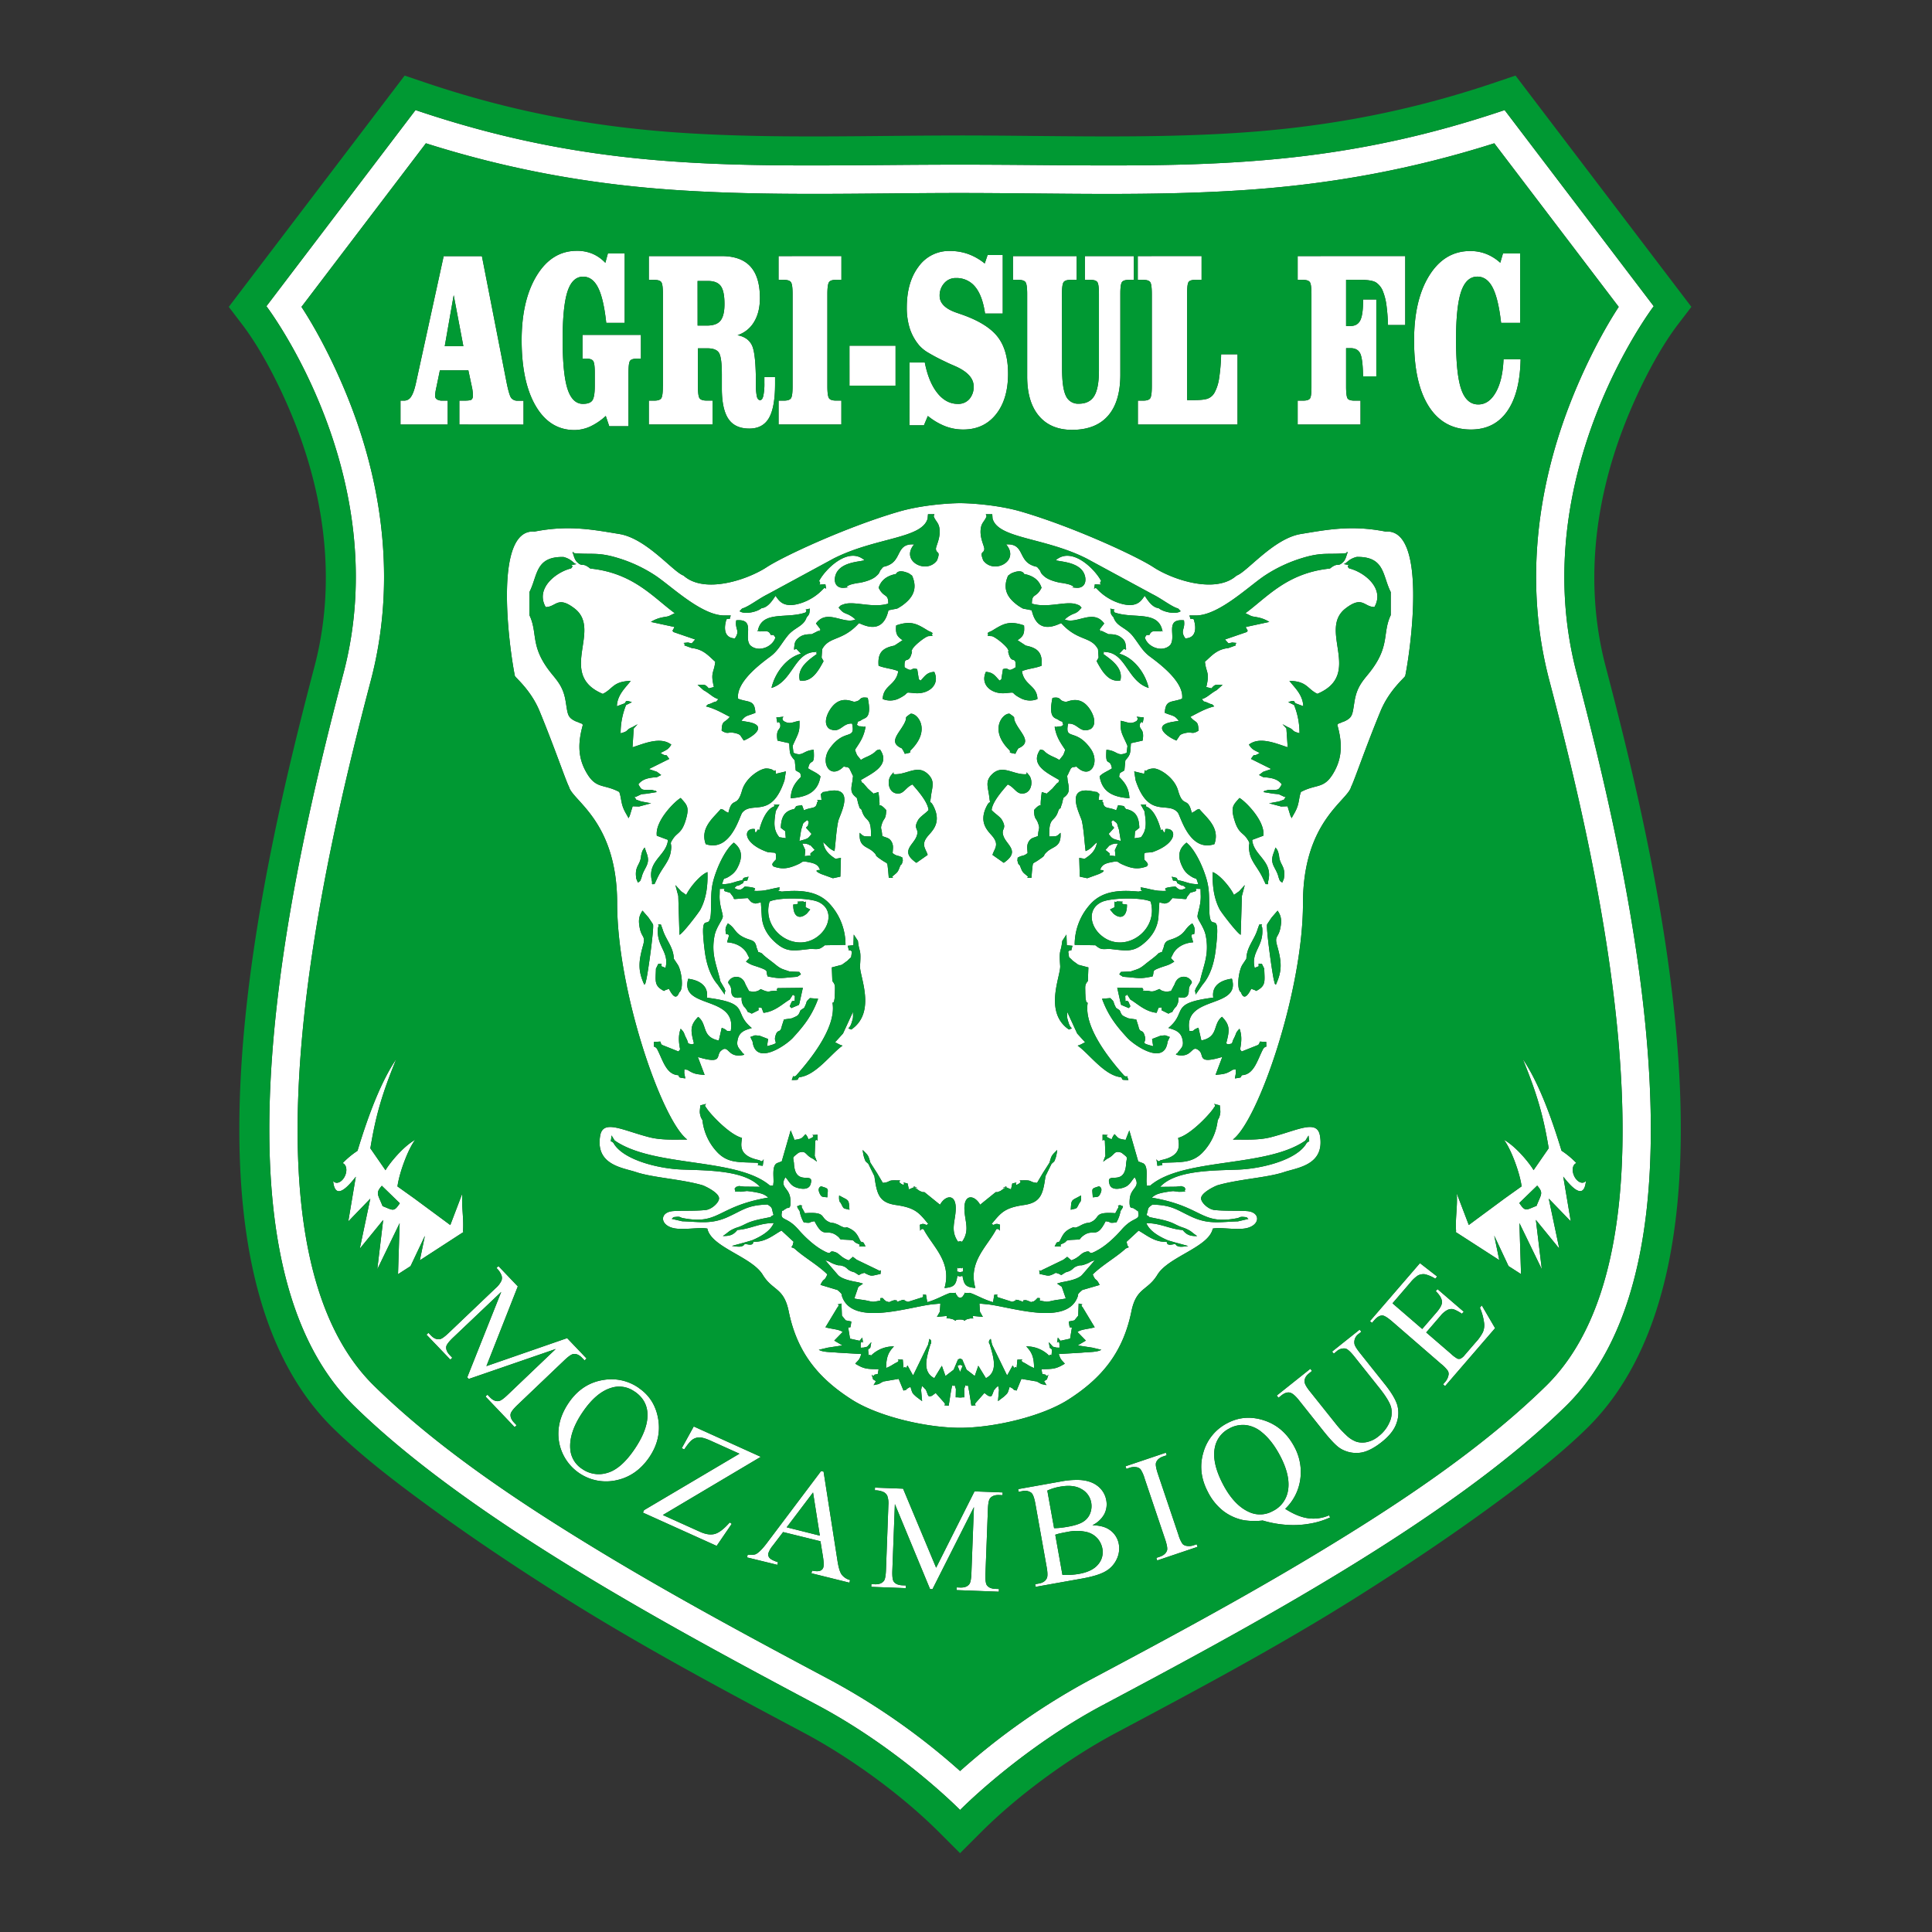 <svg xmlns="http://www.w3.org/2000/svg" viewBox="0 0 1200 1200"><rect x="0" y="0" width="1200" height="1200" fill="#333333" stroke="none"/><defs><style>.cls-1{fill:#fff;}.cls-1,.cls-2{fill-rule:evenodd;}.cls-2{fill:#093;}</style></defs><title>AGRI-SUL FC 2 team colour</title><g id="AGRI-SUL_FC_2_team_colour" data-name="AGRI-SUL FC 2 team colour"><path class="cls-1" d="M264.53,89,187.25,190.61c12.27,18.79,23.25,41.85,30.68,61.2,21,54.61,27.41,113.71,12.42,170.76C202.19,529.78,142.78,773,232.43,860.84c40.54,39.71,92.68,74,141.15,103.34,46.55,28.15,94.45,53.88,142.46,79.43a419.22,419.22,0,0,1,80.29,56.4,419.24,419.24,0,0,1,80.29-56.4c48-25.54,95.9-51.28,142.46-79.43,48.47-29.3,100.61-63.62,141.15-103.34,89.65-87.82,30.24-331.06,2.07-438.27-15-57.06-8.57-116.16,12.43-170.77,7.43-19.34,18.41-42.4,30.68-61.19L928.13,89c-50.44,16-100.34,25.24-153.52,28.94-59.12,4.11-119,1.94-178.28,1.94S477.17,122,418.05,117.91C364.87,114.21,315,105,264.53,89m690.25,647.4-11.12,10.8c3.82,5.74,4.21,4.28,10.71,1.78C957.24,741.6,958.88,741.15,954.77,736.37Zm-191,150.76a16.67,16.67,0,0,0-9.1,11.39q-2.23,9.51,4.8,23.09,6.89,13.28,16.36,17.5a16.13,16.13,0,0,0,14.62-.55,17.11,17.11,0,0,0,9.37-11.89q2.07-9.37-4.55-22.13-5.1-9.82-11.56-15a19.08,19.08,0,0,0-10.08-4.45A17.59,17.59,0,0,0,763.73,887.14Zm-103.89,91a45.74,45.74,0,0,0,10.47-.62c5.41-1,9.31-2.92,11.72-5.86a11.63,11.63,0,0,0,2.64-9.78,13.41,13.41,0,0,0-3.14-6.46,13.1,13.1,0,0,0-7.19-4,27.5,27.5,0,0,0-11.08,0c-1.85.33-3.43.64-4.74.93a24.07,24.07,0,0,0-3.12.89Zm-5.18-29a34.13,34.13,0,0,0,3.88-.2c1.44-.15,3-.38,4.71-.68,4.36-.78,7.56-1.82,9.58-3.16a10.64,10.64,0,0,0,4.27-5.23,12.29,12.29,0,0,0,.61-6.67,11.81,11.81,0,0,0-6-8.31q-5-3-13.35-1.5a31,31,0,0,0-7.9,2.42Zm-145.49,4.65L505,927l-16.38,21.64Zm-115-89.41a16.28,16.28,0,0,0-14.45-2.43q-9.45,2.79-17.78,15-8.54,12.48-7.8,22.84a16,16,0,0,0,7.32,12.52,17.9,17.9,0,0,0,15.68,2.5q8.5-2.4,16.75-14.45,8.93-13.06,8.18-23Q401.48,869.3,394.2,864.32Zm-157-127.84,11.12,10.8c-3.82,5.74-4.21,4.28-10.71,1.79C234.71,741.7,233.07,741.25,237.17,736.48Zm23.54,46.26,3.15-15.23L255,786.42l-7.78,5,1-31.69L234.34,788.4,238,757.74l-14.54,17.85L230,744.51l-13.68,14.15L221,730.87c-10.62,13.76-13.44,9.35-14.1,2.59a2.74,2.74,0,0,0,2,1.18c2.32.22,5-2.35,5.92-5.76.83-3.07-.08-5.8-2-6.41a52.59,52.59,0,0,1,9.24-7.69c7.06-23.3,14.84-43.35,24.08-57-8.93,21.84-12.79,35.33-16.11,55.46l9.41,13.61c2.33-4.09,10.78-14.65,18.43-18.89-4.3,5.57-9.8,20.16-11,28.95l10.5,7.49c7.43,5.51,14.91,11,22.32,16.5l7.49-19.68c-.64,8,1,15.61.38,23.6l.38.36Zm29.44,72.69,21.12-53.08L281.43,830.8c-2.74,2.62-4.17,4.54-4.29,5.79-.15,1.69.62,3.42,2.29,5.17l1.5,1.57-1.21,1.16L264.9,829l1.21-1.16,1.5,1.57q2.7,2.83,5.56,2.38c1.16-.18,3-1.48,5.49-3.86l29.18-27.82a14.14,14.14,0,0,0,3.66-4.74,5.08,5.08,0,0,0,0-3.22,12.63,12.63,0,0,0-3.14-4.58l1.23-1.17L321.62,799l-19.5,49.52,50.14-17.39,12.06,12.64L363.09,845l-1.48-1.55q-2.73-2.87-5.57-2.42c-1.17.19-3,1.47-5.51,3.86l-29.18,27.82c-2.74,2.62-4.15,4.56-4.25,5.83q-.22,2.53,2.28,5.16l1.48,1.55-1.21,1.16-18.09-19,1.21-1.16,1.51,1.58q2.73,2.87,5.56,2.38c1.16-.18,3-1.48,5.49-3.86l29.84-28.46-54,18.61Zm106.63,6.64q9.92,6.79,12,19.28t-5.59,23.76q-7.95,11.61-20.51,14.25a29.65,29.65,0,0,1-35.52-24q-2-12.37,6.08-24.24,8.3-12.13,21.8-14.14A29.55,29.55,0,0,1,396.78,862.07Zm75.72,42.71L411.7,941l23.06,10.41q5.31,2.4,9.19,1.35c2.6-.7,5.7-3.07,9.29-7.14l1.26.86-9.37,13.7-45.79-20.67.69-1.53,59.26-35.06-18-8.12q-4.48-2-6.93-2a7.61,7.61,0,0,0-4.35,1.44c-1.26.91-2.94,2.92-5,6l-1.57-.71L430.9,886ZM509.6,957.3l-23.19-5.71L480,960a15.17,15.17,0,0,0-2.79,4.85,3.13,3.13,0,0,0,.71,2.72c.7.91,2.46,1.82,5.31,2.75l-.4,1.63L464,967.34l.4-1.63c2.61.16,4.37,0,5.28-.54,1.85-1,4.22-3.5,7.11-7.38L510,913.68l1.54.38,8.58,55q1,6.64,2.65,8.92a9.67,9.67,0,0,0,5.23,3.43l-.4,1.63L504,977.18l.4-1.63c2.41.47,4.13.46,5.14,0a3.13,3.13,0,0,0,1.88-2.16c.32-1.3.22-3.48-.27-6.58ZM577.67,987l-21.85-52.79-1.57,41.21c-.14,3.79.17,6.16,1,7.14,1.07,1.31,2.83,2,5.25,2.11l2.17.08-.06,1.68-21.45-.81.06-1.68,2.17.08c2.61.1,4.48-.62,5.65-2.16.7-.94,1.11-3.14,1.25-6.59L551.78,935a14.14,14.14,0,0,0-.68-5.95,5.09,5.09,0,0,0-2.26-2.29,12.64,12.64,0,0,0-5.44-1.09l.06-1.69,17.46.66,20.53,49.1,23.84-47.42,17.46.66-.06,1.69-2.14-.08c-2.64-.1-4.53.62-5.68,2.15-.7,1-1.13,3.14-1.26,6.6l-1.53,40.29c-.14,3.79.2,6.16,1,7.14q1.6,2,5.24,2.11l2.14.08-.06,1.68-26.2-1,.06-1.68,2.19.08c2.64.1,4.52-.62,5.65-2.16.7-.94,1.11-3.14,1.25-6.59l1.57-41.21-25.75,51Zm100.9-39.66q6.57.2,10.23,2.61a13.59,13.59,0,0,1,6.14,9.3,15.28,15.28,0,0,1-1.33,9.18,16.58,16.58,0,0,1-6.78,7.44q-4.66,2.8-14.9,4.63l-28.67,5.12-.29-1.65,2.28-.41q3.81-.68,5-3.41c.5-1.16.46-3.44-.15-6.85l-7-39.25q-1-5.64-2.57-6.88a6.69,6.69,0,0,0-5.55-1l-2.28.41-.3-1.67,26.24-4.68a52.45,52.45,0,0,1,12-1q7,.41,11.28,3.87a14.25,14.25,0,0,1,5.22,8.8,13.3,13.3,0,0,1-1.31,8.67A16.64,16.64,0,0,1,678.57,947.31Zm64.72,11.84.54,1.59-25.06,8.45-.54-1.59,2.08-.7q3.62-1.22,4.54-3.89c.38-1.15,0-3.49-1.19-7l-12.73-37.78a20.57,20.57,0,0,0-2.53-5.67,4.15,4.15,0,0,0-2.39-1.26,8.61,8.61,0,0,0-4.32.31l-2.08.7-.54-1.6,25.06-8.45.54,1.6-2.12.71c-2.38.8-3.88,2.1-4.5,3.86-.41,1.17,0,3.5,1.15,7l12.73,37.78a20.58,20.58,0,0,0,2.53,5.67,4.12,4.12,0,0,0,2.44,1.24,8.37,8.37,0,0,0,4.28-.28Zm55-22q7.81,5,14.33,5.84a24.22,24.22,0,0,0,12.87-1.81l.67,1.3a49.88,49.88,0,0,1-13.08,3.93,57.93,57.93,0,0,1-15,.58,66.4,66.4,0,0,1-13.78-2.61,43.73,43.73,0,0,1-11.78-.19,30.6,30.6,0,0,1-12.65-5.67,35,35,0,0,1-9.74-12.09q-6.37-12.28-2.63-24.53a29.31,29.31,0,0,1,15.07-18.11q10.73-5.57,22.82-1.51T804,898.73a32.67,32.67,0,0,1,3.56,20.55A31.1,31.1,0,0,1,798.3,937.13Zm30.16-96.38-1.05-1.32,17.09-13.62,1.06,1.32-1.82,1.45a6.25,6.25,0,0,0-2.48,5.86c.09,1.14,1.19,3,3.33,5.73l15.59,19.57q5.79,7.27,7.54,12.4a18.1,18.1,0,0,1-.18,11.39q-1.95,6.23-9.2,12-7.91,6.3-14.18,6.81a18.92,18.92,0,0,1-11.67-2.74q-3.66-2.27-10.62-11l-15-18.86c-2.36-3-4.31-4.59-5.87-4.85s-3.24.32-5.06,1.77l-1.82,1.45L793,866.81l20.86-16.62,1.05,1.32L813.09,853c-2,1.59-2.93,3.35-2.78,5.29.08,1.32,1.21,3.34,3.36,6l16.76,21a59.81,59.81,0,0,0,5.64,6,17.73,17.73,0,0,0,6.38,4.17,12.93,12.93,0,0,0,6.56.23,17.09,17.09,0,0,0,7.3-3.65,22,22,0,0,0,6.82-8.81A14.12,14.12,0,0,0,864,874q-1.2-4.31-7.32-12l-15.57-19.55c-2.4-3-4.24-4.62-5.5-4.86a6.72,6.72,0,0,0-5.38,1.72Zm36.46-31.29,18.46,15.93,8.86-10.27q3.45-4,3.41-6.37c0-2.11-1.31-4.37-3.86-6.82l1.1-1.27,16.27,14L908,816a23.61,23.61,0,0,0-5.21-2.81,5.71,5.71,0,0,0-3.65.4,13.69,13.69,0,0,0-4.44,3.74l-8.86,10.27,15.41,13.29a19.47,19.47,0,0,0,4,3,2.94,2.94,0,0,0,1.9,0,7.93,7.93,0,0,0,2.65-2.29l6.84-7.93a27.82,27.82,0,0,0,4.41-6.23,11.21,11.21,0,0,0,.81-5.31,35.12,35.12,0,0,0-2.67-9.93l1.19-1.38,8.25,14.13-31.06,36-1.27-1.1,1.43-1.66a8.64,8.64,0,0,0,1.9-3.82,3.84,3.84,0,0,0-.35-2.93,21.94,21.94,0,0,0-4.18-4.28L864.8,820.9c-3-2.56-5-3.83-6.25-3.83q-2.44,0-4.94,2.94l-1.43,1.66-1.28-1.11,31.06-36,10.68,8.31-1.17,1.35a21.15,21.15,0,0,0-6.44-2.76,7.26,7.26,0,0,0-4.35.78,20.75,20.75,0,0,0-4.71,4.41Zm66.33-26.82-3.15-15.22,8.87,18.9,7.78,5-1-31.69,13.91,28.66-3.7-30.66,14.55,17.85-6.55-31.07,13.69,14.15-4.67-27.79c10.62,13.75,13.45,9.35,14.1,2.59a2.74,2.74,0,0,1-2,1.18c-2.32.23-5-2.35-5.92-5.76-.83-3.07.07-5.8,2-6.41a52.57,52.57,0,0,0-9.25-7.69c-7.07-23.3-14.85-43.34-24.1-57,8.94,21.84,12.8,35.33,16.13,55.46l-9.4,13.61c-2.33-4.09-10.79-14.65-18.43-18.88,4.3,5.57,9.81,20.16,11,28.94l-10.5,7.49c-7.43,5.51-14.9,11-22.31,16.51l-7.5-19.68c.64,8-1,15.61-.38,23.6l-.38.36Zm-645.93-519V248.84h3c2.5,0,4-.21,4.57-.65a3,3,0,0,0,.83-2.47,21.85,21.85,0,0,0-.11-2.34c-.08-.73-.18-1.46-.31-2.16L290.9,230H273.22l-2.06,10c-.34,1.53-.59,2.73-.7,3.59a15.76,15.76,0,0,0-.2,2.37,2.4,2.4,0,0,0,1.19,2.13,6.45,6.45,0,0,0,3.39.75h3.25v14.84H248.75V248.84h2.43a5,5,0,0,0,4.19-2.52c1.13-1.66,2.1-4.42,2.94-8.21l17.26-79h23.75l15.38,78.73c1.06,5.17,2,8.32,2.87,9.41a5,5,0,0,0,4.16,1.64h3.44v14.84ZM287.8,215l-6-31.68L276.24,215Zm74,7.75V208H398.1v14.76h-2.35c-2.25,0-3.72.44-4.39,1.3s-1,3.41-1,7.62v33.06H378.41l-2.15-6.39a37.76,37.76,0,0,1-9.74,6.6,24,24,0,0,1-9.71,2.16q-15.24,0-24-14.84T324,211.44q0-25,9.41-40.34t24.91-15.31a24.62,24.62,0,0,1,9.67,1.82,23.81,23.81,0,0,1,8,5.64l1.58-5.8H388v43.1H376.55c-1.08-10.06-2.77-17.34-5.07-21.89s-5.4-6.81-9.32-6.81q-6.68,0-9.69,9.25t-3,30q0,21,3,30.39c2,6.24,5.22,9.36,9.61,9.36q4.31,0,5.82-2.11c1-1.38,1.53-4.42,1.53-9.1v-8c0-4-.33-6.45-1-7.43s-2.15-1.48-4.52-1.48Zm71.5-20.53H439c4,0,6.9-1,8.53-3.09s2.46-5.48,2.46-10.29c0-5.28-.75-9-2.27-11.12s-4.18-3.2-8-3.2h-6.44Zm-21.55,37.61V182.74c0-4.05-.33-6.55-1-7.49s-2.1-1.4-4.44-1.4H403V159.06h45.2q12,0,17.9,6.47T472,185.11c0,5.87-1.21,10.84-3.64,14.84a18.5,18.5,0,0,1-10.28,8.24q6.71,1.29,9.07,6.5t2.37,23.86a33.57,33.57,0,0,0,.6,7.82c.39,1.43,1.06,2.16,2,2.16s1.55-.88,2-2.68a36.29,36.29,0,0,0,.65-8.06c0-.36,0-.94,0-1.77s0-1.4,0-1.82h6.64c0,.47,0,1.14,0,2.11s0,1.64,0,2.08q0,14.62-3.78,21.21t-12.19,6.6q-8.93,0-13-6t-4.09-18.9v-8.73c0-7-.59-11.46-1.75-13.36s-3.57-2.86-7.24-2.86h-5.87v23.45c0,4.05.33,6.58,1,7.54s2.1,1.46,4.37,1.46h3.72v14.84H403V248.84h3.3c2.3,0,3.77-.49,4.42-1.46S411.72,243.9,411.72,239.85Zm110.87-80.79v14.76h-3.2c-2.37,0-3.87.49-4.52,1.48s-1,3.46-1,7.43v57.11c0,4,.34,6.52,1,7.51s2.15,1.48,4.49,1.48h3.2v14.84h-39V248.84h3.25q3.45,0,4.45-1.48c.67-1,1-3.48,1-7.51V182.74c0-4-.33-6.45-1-7.43s-2.14-1.48-4.47-1.48h-3.25V159.06Zm5,80.47V214.71h28.63v24.82Zm37.33-14.37h9.46q2.35,12.09,7.77,18.92t12.79,6.81a9.07,9.07,0,0,0,7.11-3,11.42,11.42,0,0,0,2.68-7.88q0-7.53-11.62-12.63c-2.51-1.07-4.49-1.95-5.92-2.68A120.21,120.21,0,0,1,576.42,219a22.76,22.76,0,0,1-5.45-4.42,31.19,31.19,0,0,1-5.86-10.47A42,42,0,0,1,563.22,191q0-15.75,7.34-25.45a23.16,23.16,0,0,1,19.38-9.67,33.45,33.45,0,0,1,11.42,1.9,35.88,35.88,0,0,1,10.28,5.87l1.78-5.25h9.41v36.34h-11c-1.08-7.43-3.12-12.94-6.12-16.58a14.77,14.77,0,0,0-12-5.46,9.3,9.3,0,0,0-7.24,3.2,11.41,11.41,0,0,0-2.84,7.85q0,7,10.9,10.61c1.78.62,3.16,1.09,4.16,1.46q15.2,5.58,21.32,13.83t6.12,22.48q0,15.83-7.52,25.24t-20.29,9.41A30.73,30.73,0,0,1,587,264.7a40.55,40.55,0,0,1-10.7-6.34l-2.43,5.8h-9Zm94.72,3.72c0,8.08.78,13.72,2.37,17a8.23,8.23,0,0,0,8,4.89c4.47,0,7.67-1.61,9.61-4.81s2.92-8.45,2.92-15.75V182.74c0-4.11-.33-6.63-1-7.54s-2.09-1.38-4.39-1.38h-3.34V159.06h30.44v14.76h-3c-2.28,0-3.77.47-4.42,1.4s-1,3.3-1,7v50.5q0,16.73-7.6,25.47T666,267q-13.34,0-20.65-8.6T638,234.05V182.74c0-4-.34-6.45-1-7.43s-2.15-1.48-4.49-1.48h-3.34V159.06h39.58v14.76h-3.64c-2.35,0-3.87.49-4.52,1.48s-1,3.46-1,7.43Zm86.66-69.82v14.76h-3.74c-2.15,0-3.57.42-4.24,1.22s-1,3.12-1,6.94v66.54h4.4q6.12,0,8.61-1a8.14,8.14,0,0,0,4-3.61,26.62,26.62,0,0,0,2.82-8.68,117.94,117.94,0,0,0,1.29-15.15h10.18v43.62H706.75V248.84H710c2.3,0,3.77-.49,4.42-1.46s1-3.46,1-7.54V182.74c0-4.05-.33-6.58-1-7.51s-2.1-1.4-4.44-1.4h-3.3V159.06Zm126.49,0v42.86H862.11a119,119,0,0,0-1-12.61,36.19,36.19,0,0,0-2.12-8.27,11.65,11.65,0,0,0-4.34-5.59q-2.64-1.64-10.15-1.64h-8.42v28.72h2.53q4.45,0,6.23-3.43c1.19-2.29,1.79-6.34,1.79-12.19V186h8.22v47.75h-8.22c-.13-7.3-.72-12.06-1.79-14.24s-3.1-3.27-6.13-3.27h-2.63v23.6c0,4.31.34,6.89,1,7.75s2.12,1.25,4.32,1.25h3.64v14.84H806V248.84h3.3c2.17,0,3.59-.42,4.27-1.22s1-3.14,1-7V182.74c0-4.05-.33-6.58-1-7.51s-2.1-1.4-4.44-1.4H806V159.06Zm71.65,64.1q-.39,21-8.34,32.33t-22.5,11.31q-17,0-26.17-14.35t-9.15-41q0-25.23,9.48-40.37t25.35-15.15a27.09,27.09,0,0,1,9.92,1.79,28.5,28.5,0,0,1,8.78,5.51l1.68-5.77h10.65v43.1H932.36q-1.71-15.09-5.25-21.91t-9.51-6.81q-6.92,0-10.08,9.33t-3.15,30q0,21.33,3.25,30.7t10.57,9.36q6.63,0,10.9-7.56t4.78-20.46ZM691.67,383.46c-2-2.15-1.71-2.48-2-5.44,5.32,1.29.66-.23,2.65,2.39,11.09,4,25.64-1,29.24,9.77,1.06,4,.49.8-.69,2-3.57,0-5.69-.93-6.86,2.12-2.79.44-1-.91-2.95,1.63,1.78,6.17,11,9.54,15.77,4.72,4.06-5.26-3.76-16.45,8.54-15.36,1,5.69-2.64,6.27.87,11.22,6.78-.24,6.92-6.52,5.2-11.84-2.85-1.18-1.35,1.46-2.67-2.4h4.58c14.3-.49,32.7-18.53,42.47-24.93a89,89,0,0,1,22.65-10.63c13.47-4.17,16.77-1.92,28.86-3.27-2.75,1.23.83-2.86-.85,1.21-.09.23-.72,3-2.15,4.37-3.77,3.65-2.94-.17-8.27,4.1-26.69,2.76-38.94,17.75-52.49,27.74l3.67,1.8c1.29.41,2.61.49,4.08.82a21,21,0,0,1,7.07,2.8l-14.57,3.15.11.48h0a8.1,8.1,0,0,1,.5.87,4.46,4.46,0,0,0,.53.85l-.21.49-.39.45-13.48,4.62,2.14,2.42,2.31-.54c5.13.59,1.29-.22,2.26,1.78l-4.62,1.67c-7.38.79-10.52,5-14.56,8.49.74,7.09,3.13,6.29.83,15.73l3.21.81c2.53-2.94,2.6-2.05,6.94-2.17l-3.73,3.31c-3.67,1.93-5.86,4.65-9.25,5.55,2.79,2.9-.35.39,4,2.4,3,1.41,1.69,0,3.77,2.1-5.52,1.36-10.22,4.15-14.82,6.51,3.31,4.15,4.88,1.79,5.06,8.61-4.42,2.64-3.64.32-8.54,1.52-3.37.83-3.05,1.6-4.17,3.06l-1,1.53c-5.63-2.26-15.46-9.3-2.68-11.55l4.15-.72c-2.88-3.56-3.19-2.73-8.7-4.93.38-8.47,4.39-6.26,10.75-8.8,1.37-10.43-14.28-21.92-20.18-26.32-4.71-3.51-6.78-8.06-10.63-12.8C699.15,389.61,693.46,389.1,691.67,383.46ZM596.33,852.18l-1.59-3.84a15.42,15.42,0,0,1,1.59-.63,15.43,15.43,0,0,1,1.59.63Zm-75.47-12,14.08.83c-1.07,3.7-1.8,3.73-3.74,6,5.27,3.16,7,3.4,14.54,3.39l-.54,3-2,.43c-1.43,2.47-2.69-3.15-.89,2.93l1.76,1.1-1.48,2.46,3.17-.66,2.84-1.58,9.58-1.64,3,7.27c3.72-1-.32,0,4.32-2.3,1.29,4.09.89,3.63,3.59,6.11l3.65,2.75-.63-6.94.52-2.55,1.48,1.34c.15.15.51,1,.62.76s.38.53.55.8c1.55,3.92,1.17,4,3.57,3.26l2.32-1.73,5.29,6c1.86,2.12-2.52,1.35,2.79,1.9l1.35-8.56.77-4c2.74,1.06.55-2.89,2.35,2.14l-.11,5.22a4.62,4.62,0,0,0,.58,0l.63,0c.69.07,1.15.1,1.48.11s.8,0,1.48-.11l.63,0a4.62,4.62,0,0,0,.58,0l-.11-5.22c1.8-5-.38-1.08,2.35-2.14l.77,4,1.35,8.56c5.32-.55.93.22,2.79-1.9l5.29-6,2.32,1.73c2.4.7,2,.65,3.57-3.26.17-.28.44-1,.55-.8s.47-.61.62-.76l1.48-1.34.52,2.55-.63,6.94,3.65-2.75c2.7-2.49,2.29-2,3.59-6.11,4.63,2.33.6,1.34,4.32,2.3l3-7.27,9.58,1.64,2.84,1.58,3.16.66-1.47-2.46,1.76-1.1c1.8-6.08.54-.45-.89-2.93l-2-.43-.54-3c7.52,0,9.28-.23,14.54-3.39-1.94-2.3-2.67-2.33-3.74-6l14.09-.83c4.89-.49,9.41-.22,12.32-1.79l-5.63-1.34-9.08-1.38,5.1-3-5.22-5.36c2.47-1.75,6.5-1.72,10.7-2.9l-7.45-12.35c-2.59-2.85,2.77-1.09-2.51-2.42l-.28,7.55-2.38,2.91-3.48.71c.74,5.95.66,2.64,1.92,3.93l-1.11,6.73-5.94,1.31-1.67-2c-.9,6.66-.56.78.95,3.37l.06.88c-.12,2.53.6,2-1.74,2l-2.29-.55-2.59-2.85c.89,5.29.36,2.79,2,4.68-.58,6.28,0,1.83-1.81,3.69a19.9,19.9,0,0,0-14.2-5.73c3.35,3.5,4.81,6.41,4.86,13.43-3.45-1.34-4.15-2.35-7.24-3.8-1.81-1.76,2.72-1.54-3.11-1.41-.89,9.2,0,2.83-2,5.22l-.92-1.61-3,5.41a5.89,5.89,0,0,1-.53.75l-9.27-19.05-.83-3.65c-.52.61-1.31.72-1.08,2.67,0,.16.37.56.49.87,2.4,8.2,5.23,16.94-2.42,20.9l-4.73-7.71-2.2,6.39c-1.69-1.37-3.86-3-5.08-3.93l-2.69-6.35-1.32-.59-1.32.59-2.69,6.35c-1.22,1-3.39,2.56-5.08,3.93L585,848.3,580.3,856c-7.65-4-4.82-12.7-2.42-20.9.12-.31.47-.7.49-.87.23-2-.56-2.07-1.08-2.67l-.83,3.65-9.27,19.05a5.83,5.83,0,0,1-.53-.75l-3-5.41-.92,1.61c-2-2.39-1.14,4-2-5.22-5.83-.13-1.3-.35-3.11,1.41-3.09,1.45-3.79,2.46-7.24,3.8.05-7,1.52-9.93,4.86-13.43A19.9,19.9,0,0,0,541,842c-1.82-1.86-1.23,2.59-1.81-3.69,1.63-1.88,1.09.61,2-4.68l-2.59,2.85-2.29.55c-2.34,0-1.62.55-1.74-2l.06-.88c1.51-2.59,1.85,3.28.95-3.37l-1.67,2-5.94-1.31-1.11-6.73c1.26-1.29,1.18,2,1.92-3.93l-3.48-.71-2.37-2.91-.28-7.55c-5.28,1.33.08-.44-2.51,2.42l-7.45,12.35c4.2,1.18,8.23,1.15,10.7,2.9l-5.22,5.36,5.1,3-9.08,1.38-5.63,1.34C511.45,840,516,839.71,520.86,840.2ZM663.48,591.13c1,5.19-.35,2.15,2.76,5.55l3.51,2.55,6.27,1.65-.33,8.49c-2,2.38-1.62,3.15-1.59,7.19,0,.36.15,3.36.2,3.65.73,4.14.24,1.16,1.28,2.78-2.78,16.22,16.69,38.37,22.75,45.22,2.75,1.52.73-2.15,2.58,2.62-5.47-.08-2.93-.18-4.67-1.77-10.29-1-19.82-14.67-26.87-19.57,3.27-1.73-2.33,1.23,2.26-.91l2.34-1.22-4.91-5.43-6.2-13.47c0,4.07-.24,3.24.93,7,1.37,4.36,3.47,2.57.14,4-15.86-10.81-5-33.36-5.43-39.52-.78-11.08.36-7.35,1.3-15.54l2.59-3.93.23,6.62,3.52.36C664.58,593.31,666.1,588.28,663.48,591.13ZM863.82,367.74v14.34c-5.51,11.66.06,19.51-14.08,36.74-3.8,4.63-7,8.43-8.35,16.39-1.38,8.11-1,10.14-5.75,12.53-1.42.72-1.29.44-2.57,1.05-2.61,1.24-.64-.22-2.45,1.35,2.79,10,3.42,19-1.43,28.28-6.4,12.22-10.93,8.06-21.14,13.47-1.07,2.71-1.07,5.6-2.1,8.8s-2.59,5.24-3.7,7.51c-.2-.28-.37-1.12-.43-.94s-.33-.72-.41-.94l-1.7-5.52-4,.13-7.45-2,6.1-1.12,3.16-1.13c2.08-3.66.87-.9-.29-2l-3-1.39-3.34-.32-6.13-1c.27-.31.59-1,.76-.72l2.19-.61c.33,0,1,0,1.45,0,5,0,4.91.15,7-3.49-2.62-3.32-6.14-4.08-11.55-4.44L782,481.36l2.64-2,5-1.7-12.66-6.3c3.25-4.53.36-.44,5.41-3.67-3.44-1.9-4.6-1.92-6.67-5.2,6.76-5.24,17.06-.58,24.09,1.65L799,452.44l-2.41-2.64,3.27,1.8c4.58,1.9,1.7,2.37,7.29,3.82a46.85,46.85,0,0,0-3.37-17.52l-3.62-1.81c4.68-1.62,3.23-.19,4.62.78l4.7,1.75c-.26-7.3-5.69-11.81-8.61-15.74,11.15.29,11,5,17.37,8.06,28.68-12.11,0-39.78,17.64-53.14,10.52-8,11.27-.8,17.8-.78,6.62-11.53-6.29-21.69-15.73-24-3.05-3,3.67-1.33-3.43-2.69,1.88-.16,2.66-3,8.12-4.42C860.29,345.59,858.61,357.5,863.82,367.74ZM741.7,580.24c-2.88,0-1.35,1.55-.64,5.05-6,.39-10.83,3.38-12.79,7.86l-1,1.91,2.08,2.23c-3.71,2.35-4.07,2.09-8.2,3.55-6.51,2.3-3.86,2.28-5.29,5.65-6.51,1.27-7.32,1.24-14.48.5l-4-.32c-.49-.52-1.75-1-2.14-1.6l1-1.4,6-.25c4.8-1.66,5.37-1.47,9.29-4.7,2.69-2.22,5.88-4.29,8-6.59,3.14-1.58,1.51.61,3.23-3.61,1-5.43,3.58-3.86,8.82-6.76,5-2.77,4.42-5.36,9-8.25C741.87,575.7,742.45,576.8,741.7,580.24ZM637.15,401c7,1.41,10.52,4.06,9.8,12.49-3.67,1.55-9,1.89-12.2,3.42,1.39,8.91,9.36,8.6,9.64,17.29a12.33,12.33,0,0,1-10.49-.58c-7.23-3.7-1.8-3.79-9.48-3.09-8.46.77-15.82-5.13-12.06-13.22,4.71.3,5.84,2.71,8.49,5.44l1.1-.82,1-6.3c4.68-1.43,2.17,2.5,7.87-1.17.37-7.8-2.38-1.45-4.33-8.45-1.15-4.12,1.7,1.48-.57-2.89-1.16-2.24-7.58-7.44-9.87-8-4.91-.31-1.22.37-2.65-1.82.63-.74,1.76-1,2.64-1.47,6.67-4.06,10.35-6.69,20-3.37.52,5.65-.85,6.92-4,9.19ZM482.62,722.45c-3.19,1.6-2,8.15-2.17,11.92-.4,2.69.38,2-2.34,1.92-20.67-17.51-72.11-11-96.34-27.92l-1.94-3.14c-.54,5.76-.91,2.43,1.23,4.72,5.69,10.28,27.39,15.93,42.64,16.48,16.24.59,38.85.4,48.33,10.72l-9.89-.11-3.18-.38c-3.16,1.14-1.18,0-2.79,1.92,1.94,1.39-2.52,1.49,4.23,1.62l3.52-.44a64.87,64.87,0,0,1,6.92,1.07c3,.71,4.26,1.2,6.34,3-32.35,5.56-30.13,17.34-53.47,12.67-1.18-.39-1.33-.91-3.55-.7-3.29.31-1.22.19-3,1.23l6.53,1.53c11.05.34,18.05,2,28.42-2.68,9.49-4.29,12.07-7.39,24.65-7.73,3.6,2.36,2.25,2.23,3.72,6.46a4.73,4.73,0,0,1-.84.49c-.2.09-.61.35-.86.46-.87.37,4-.41-4.79,1.32-11.35,2.25-10.37,3.87-17,5.82-5,2.14-4.1,2.5-8,5,4.31.08,6.58-.67,9-3.76,8.17-.56,13.56-4.29,22.62-4.29-2.09,5-7.81,8.3-13.5,10.73l-4.75,1.38-7.78,2.11c2.89.32,6.66,1.31,8-1.28,1.54.14,5.31,1.6,5.31-1.33,7.47.44,12.76-4.37,17.5-6.94l7.56,7c-.7,1.55-.11,1.89-1.48,3.31l1.9.78c6,5.55,14.68,10.3,20.5,16.13-2.09,5-1.8,1.46-4.27,6.52l10.55,3.17c3.53,2.92,2.56,3,2.78,3.74,6.36,19.5,42.89,6.27,57,5.08l4.16-.39-.35,5.1-1.8,3.19,6.1-.58c.52,1.94-1.59,1.42,1.87,1.55,1.4.47,1.37.1,2.95,1.07,2,1-.9-.41,3.27-.4h.17c4.17,0,1.25,1.43,3.27.4,1.58-1,1.54-.6,2.95-1.07,3.46-.12,1.35.39,1.87-1.55l6.1.58-1.8-3.19-.35-5.1,4.16.39c14.13,1.18,50.67,14.42,57-5.08.22-.76-.75-.82,2.78-3.74L683,798.11c-2.47-5.07-2.18-1.53-4.27-6.52,5.82-5.83,14.46-10.57,20.5-16.13l1.9-.78c-1.37-1.42-.79-1.76-1.48-3.31l7.56-7c4.74,2.57,10,7.37,17.5,6.94,0,2.93,3.76,1.47,5.31,1.33,1.36,2.59,5.13,1.6,8,1.28l-7.78-2.11-4.75-1.38c-5.69-2.43-11.41-5.74-13.5-10.73,9.06,0,14.45,3.73,22.62,4.29,2.44,3.08,4.71,3.84,9,3.76-3.91-2.53-3-2.89-8-5-6.6-2-5.62-3.57-17-5.82-8.74-1.73-3.92-1-4.79-1.32-.25-.11-.66-.37-.86-.46a4.73,4.73,0,0,1-.84-.49c1.46-4.23.12-4.1,3.72-6.46,12.59.33,15.17,3.44,24.65,7.73,10.36,4.69,17.36,3,28.42,2.68l6.53-1.53c-1.75-1,.32-.92-3-1.23-2.23-.21-2.37.3-3.55.7-23.34,4.67-21.12-7.11-53.47-12.67,2.07-1.79,3.35-2.28,6.34-3a64.89,64.89,0,0,1,6.92-1.07l3.52.44c6.75-.12,2.29-.23,4.23-1.62-1.61-2,.36-.78-2.79-1.92l-3.18.38-9.9.11c9.48-10.32,32.09-10.13,48.33-10.72,15.25-.55,36.95-6.2,42.64-16.48,2.14-2.29,1.77,1,1.23-4.72l-1.94,3.14c-24.23,17-75.66,10.41-96.34,27.92-2.71.13-1.93.77-2.33-1.92-.18-3.78,1-10.33-2.17-11.92l-3-1.14-5.54-19.24L699.13,708c-5-.71-4.39-1.09-6.86-3.55-2.71,3.22-.43,3.88-4.16,2.11-2.66-2,3.42-1.35-3.29-1.78.09,7-.3,1.69,1.44,3.76l.33,9.38-1.39,3.63,2.36-1.76c5.3-2.39,4-5.48,9-3.84l1.28,1c2.77,2.28,2.13,1.56,1.64,5.51-.67,15.53-13.16,4.15-10.29,13.2,1.14,3.58,5.74,2.93,8.57,2,4-1.26,4.59-3.81,7-6.46,3.9,6.48-2.48,6.21-3.07,13.62-.57,7,1.65,5,2.34,5.64.29.27,1.37.8,1.63,1.05,2.06,2,.59-2.76,1.41,2s-3.34,2.07-10.43,10.25c-3.57,4.12-8.83,9.18-13.83,12.14-8.86,5.23-3.46-.22-9.23,1.91-2.43.9-3.5,3.39-8.16,5l-2.55-2.18-2.39,1.82-13.34,6.44c-1.86,1.51-1.79-2.05-1.44,2.38,5.77,1.11,5.19,1.86,10.12-.72,2,.8,1.16.14,3.34,1.43l2.73-1.73c5.35-1.33,3.71-3,8.07-4.15,2-.52,1,.36,4.74-1.07,3-1.15,1.76-1.23,5.31-2.24L672,792c-2.74,2.69-9,3.78-12.67,4.43l-2.76.81,2.92,2L662,806.5c-2.88.64-5.72.82-7.94,1.33-4.58,1-3.26.79-8.25,0,0-2,.51-1.46-1.38-1.64l-1.31,1.38c-1.44.85.3.36-2.72,1.18-.48-.17-2.09-.9-2.24-.94-2.89-.71-.09-.17-1.84-.21-2.34-.05,2,2.19-4-.16-3.71-.34,1.11-.27-3.68,1.13l-9.05-2.88c-1.09-1.9,1.72-1.52-2-1.54l-.79,4.64c-5.78-1.56-11.4-5-14.51-5.78-5.38.38-1.67-1.13-4.12,1.88a2,2,0,0,1-3.6,0c-2.45-3,1.26-1.5-4.12-1.88-3.11.76-8.73,4.22-14.51,5.78l-.79-4.64c-3.74,0-.93-.36-2,1.54L564,808.6c-4.79-1.4,0-1.47-3.68-1.13-6,2.35-1.65.11-4,.16-1.75,0,1.05-.5-1.84.21-.15,0-1.76.77-2.24.94-3-.82-1.28-.34-2.72-1.18l-1.31-1.38c-1.89.18-1.38-.33-1.38,1.64-5,.76-3.68,1-8.25,0-2.22-.51-5.06-.69-7.94-1.33l2.48-7.23,2.92-2-2.76-.81c-3.64-.65-9.93-1.74-12.67-4.43l-8-9.26c3.55,1,2.29,1.08,5.31,2.24,3.73,1.43,2.7.55,4.74,1.07,4.36,1.12,2.73,2.81,8.07,4.15l2.73,1.73c2.18-1.29,1.3-.63,3.34-1.43,4.94,2.59,4.35,1.83,10.12.72.35-4.43.42-.87-1.44-2.38l-13.34-6.44-2.39-1.82-2.55,2.18c-4.67-1.59-5.73-4.09-8.16-5-5.77-2.13-.37,3.32-9.23-1.91-5-3-10.26-8-13.83-12.14-7.09-8.19-11.27-5.47-10.43-10.25s-.65,0,1.41-2c.26-.25,1.34-.78,1.63-1.05.7-.65,2.91,1.4,2.34-5.64-.6-7.4-7-7.14-3.07-13.62,2.44,2.64,3.06,5.19,7,6.46,2.82.9,7.43,1.55,8.57-2,2.87-9-9.62,2.33-10.29-13.2-.48-3.95-1.13-3.23,1.64-5.51l1.28-1c5-1.63,3.71,1.45,9,3.84l2.36,1.76-1.39-3.63.33-9.38c1.74-2.07,1.35,3.22,1.44-3.76-6.71.43-.63-.26-3.29,1.78-3.72,1.77-1.45,1.11-4.16-2.11-2.47,2.46-1.87,2.84-6.86,3.55l-2.38-5.93-5.54,19.24Zm280.06-73.81c3.72-.59,1.91-.24,3.72-3.68s.77-3.19,3.5-6c1.47,4,1.32,8,.34,12.82l1,1.33,10.28-4.1c2.22-2.65-1.28-2.06,5-1.84-.11,5.14.7,1.34-1.83,4.12-3.58,6.59-5.6,16.15-13.26,16.53-1.37,1.35,1,1.28-4.41,2l.63-3.47c-.22-2.63.54-2.11-1.92-1.93-4,2.51-5.23,2.73-10.74,3.19l4.21-11.14c-15.84,4.77-11.05-.93-14.31-3.81-5.2-4.6-3.75,5.13-14.53,2.42.2-.28.56-1,.67-.76s.52-.58.66-.76c2.37-3,3.77-3.86,2.66-8.36s-4.69-5.55-8.66-6.71c12.24-10,0-15.3,27.89-18.85-1.1-7.39,4.65-10.86,11.58-11.76,5.78,19.13-30.64,9.87-26.36,32.53,4.11-.07.93-.34,5.57-2.07l1.82,7.91c10.94-2.28,6.86-10,12.81-14.71,5.21,5.38,4.7,8.51,2.61,16.56ZM692.3,563.48c-.23-6.22-.21-1.91,1.41-3.6,6.74.26,1.81,0,3.74,1.62l2.53.33c.13,7.67-3.87,9.56-8.45,5.59l-2.09-2.52Zm-27.21-86.14-1.21,2.49c-1.41,3.33-1.06.68-.75,5,1.18,5.85,1.34,7.75-2.56,10.68-.53,1.44-.7,3-1.09,4.06-1.42,3.87.19,1.09-1.94,3.41-2.4,8.49-6.19,3.41-5.83,16.58,4.64-.16,4.35.25,7-2.3.59,9-4.43,8.19-8.33,11.74-3.66,3.34.65,1.13-5.74,5.44-3.72,2.51-2.91.51-3.66,6.71l-.34,4.11c-5.65,0-.51.25-2.77-1.34-2.84-2.32-2.86-2.26-4.36-6.24-.21-.25-.6-.9-.65-.73s-.46-.62-.51-.83c-.64-2.68-.41-.72-.27-3.37,2.88-1.76,3.44-.64,6.17-2.88-.14-3-.72-4.85.83-7.33s3.49-2.14,5.65-3.35c.22-5.2,1.4-3.93.07-7.79-1.24-3.61-2.36-2.16-2.57-8.24,6.57-7.4,2.84,3.37,4.84-11.21l3.15,1c.21-.2.52-.8.62-.6l2.84-2.57,2.08-2.42c2.69-3.2.32,1.52,2.21-2.81-6.61-4.06-18.77-9.11-11.86-19,3.33.52,1.55,1,5.55,3.27,2.55,1.47,3.71,1.54,6.3,3.24l2.39-3a23.29,23.29,0,0,0,1.26-3.35c-2.73-4.18-5.45-7.66-6.54-14.26.22-.08.62-.26.71,0s.6,0,.72-.06c3.41-.6,2,.27,3.91-1.14-1.16-3.66,0-1-3.07-3.17-1.87-1.33-6.35-.62-3.63-13.61,6-.92,3.41,1.85,8.3,2.44,1.31.16,9.46-5,15.66,5.8,2.05,3.58,3.28,8.44-.09,11-6.85,3.29-7.94-3.67-14.15-3.24-2.29,10.9,4.79,2.42,14.08,15.72,5.89,8.44-.27,19.61-8.93,10.92C665.48,476.95,666.94,475.78,665.09,477.34ZM692,514.18l-3.39,3.76c2.25,3.23,2.57,3,7.55,4.42L695,515.28c-1.69-4.61-.25-3.27-3.79-5.92-1,1.56-1.11.15-.52,2.81S690.65,511.95,692,514.18Zm18.82-10.38-2.31-4.08c6,0,2.05,0,3.52,1.28,4.32,1.57,7.51,8.47,9,14.58.33,0,.82-.57,1-.26,2.12,4.14,1.38-.35,1.91-.41,7.14-.78,7.57,8.88-8.07,14.33-5.51.84-5.33-.87-5.11,4.72,3.25,3.15,2,3.17,1.65,4.11-6.17,2.39-10.45,1-15.5-1.24-3.55-1.6-1.68-2.34-7.49-1.12-4.85,1-5.37,2.86-6.17,4.65,4.85,0,.44,2-.67,2.5l-7.25,2.63-4.66-1-.33-11.63,3.36.56c3.44-2.27,6.77-4.7,7.68-10.31-3.1,2.6-3.4,3.91-7.08,5.53-.86-6.86-1-12.24-2.28-18.56-.75-3.62-11.58-22.45,6.8-18.56,4.68,1,1.24-.43,4,1.66l-.45,3.78c5.73-.16.64-.3,2.8,1.4.51,4.39,3.27,2.7,8.13,4.94l1.2-3.22c5.28,1,2.65-.05,4.89,2.43,5.78,1.17,8.08,4.61,8.27,11.69L705,516.32l-.34,4.35,4-.61C712.44,515.4,711.92,510.89,710.83,503.8Zm-22.12,21.78-2.09,2.34,2.33,1.85c1.68,1.7-2.73,1.23,3.9,2l-.36-3.77,1.87-4.07c-3.24.18-1-.18-4,.59-.26.07-.71.78-.89.5S689,525.38,688.71,525.58Zm96,20.54c-3.27-7.36-7.71-10.73-8.7-17.2-1-6.28,1.37-3.8-1.48-8.08-2.49-3.73-5.22-3.3-7.61-10.92-2.78-8.85-.87-9.9,2.94-14.29,3,1.52,16.08,14,14.84,23.45l-6.92,2.58c.75,9.8,13.3,13.06,9.89,25.8-.13,2.14.47,1.67-1.53,1.69ZM694.15,750.85c2.09-3.12-2.23-1.36,1.76-2.38.89,1.23,3-.59.08,3.71a21,21,0,0,1-2.57,7.07c-5.59.68-2.18-.14-6.7-.71-5.66,11.29-7.43,4.38-13.58,8.75-4.1,2.91.09,2.42-7.17,2.8-5.79.31-1.77.85-6.83,2.67-1.76,1.38,2.83,1.41-4.08,1.47,2-4.08,1.1-1.86,3-3.13,1.57-2.82,2.34-5.69,6.27-7.77,4.78-2.53,1,.74,6.57-2,.21-.1.5-.33.72-.43,4.89-2.26,3.55-.59,6.53-2.1,5.34-2.72,1.06-6.23,14.58-5.27Zm-195.64,0c-2.09-3.12,2.23-1.36-1.76-2.38-.89,1.23-3-.59-.08,3.71a21,21,0,0,0,2.57,7.07c5.59.68,2.18-.14,6.7-.71,5.66,11.29,7.43,4.38,13.58,8.75,4.1,2.91-.09,2.42,7.17,2.8,5.78.31,1.77.85,6.83,2.67,1.76,1.38-2.83,1.41,4.08,1.47-2-4.08-1.1-1.86-3-3.13-1.57-2.82-2.34-5.69-6.27-7.77-4.78-2.53-1,.74-6.57-2-.2-.1-.5-.33-.72-.43-4.89-2.26-3.55-.59-6.53-2.1-5.34-2.72-1.06-6.23-14.58-5.27Zm97.82,39.31,1.89-.4c-.25-5.05.29-.85-1.89-2.35-2.17,1.5-1.64-2.71-1.89,2.35Zm0-19.26a7,7,0,0,0,1.23.37c5.09-7.26,1.54-12.77,1.45-20.63-.1-9.44,6.53-8.26,9.77-2.36l9.56-7.73c3.31-1.19-2.54,1.38,2.14-.45,1.95-.76.06.16,2.07-1.17,7.3-4.81-3.66.78,2.09-1.63l3.31,1.44.81-3.68c5.06-1.05.94-.48,2.63.91,6.27-2.87-2.3-2.77,5.38-2.84,4.68,0,2.42,1.12,7.37,1.57l3.54-6,4.21-6.58c1.3-4.76,1.4-4.45,4.76-7.86a27,27,0,0,1-.88,4.67c-1.17,3.26-.66,2-2.67,4l-3.73,7.59c-1.53,11-2.75,16.42-13.43,17.94-12.14,1.73-14.36,4.94-20,11.74,2.13,1.38.67-.11,3.7,0,.13,0,.66.5.76.24s.51.23.74.38c-.5,6.9.5,1.62-2.32,2.67-5.56,10.75-17.7,20.21-13,36.52-6.13-.55-7-2-8-7.54l-1.58.38-1.58-.38c-.94,5.51-1.84,7-8,7.54,4.73-16.31-7.41-25.77-13-36.52-2.82-1.05-1.82,4.23-2.32-2.67.24-.15.64-.64.74-.38s.62-.24.76-.24c3-.07,1.56,1.42,3.7,0-5.62-6.81-7.84-10-20-11.74-10.68-1.52-11.9-6.92-13.43-17.94l-3.73-7.59c-2-2-1.49-.76-2.67-4a27,27,0,0,1-.88-4.67c3.36,3.41,3.46,3.09,4.76,7.86l4.21,6.58,3.54,6c4.95-.45,2.69-1.61,7.37-1.57,7.68.07-.89,0,5.38,2.84,1.69-1.39-2.43-2,2.63-.91l.81,3.68L568,737.3c5.75,2.41-5.22-3.18,2.09,1.63,2,1.33.12.4,2.07,1.17,4.68,1.84-1.17-.73,2.14.45l9.56,7.73c3.24-5.9,9.87-7.08,9.77,2.36-.09,7.86-3.64,13.37,1.45,20.63A7,7,0,0,0,596.33,770.9Zm73.92-23.33c-1.9,3.81-1.33,2.72-5.19,3.84.36-5.72.21-5.68,4-7.6l2.38-1.28c.32,3.46-.58,4.27-.6,4.19S670.44,747.28,670.25,747.57Zm115-145.91c.18,7.81,1.28,10.59-5,13.84-1.7-1.08-1.06-.45-3.05-1.36-1.5,2.88-4.35,8-6.43,2.19-2.88-1.79-1.57-12.73.74-16.85l2.64-4c.18-7.33,5-11.75,6.94-18.24l1.08-3c3.48-.27.33-.25,1.8,1.82,1.25,12-7.16,14.81-4.67,25.11l2.49-1c0-2.22-.49-1.55,2-1.47Zm9.18-70.36c.44,6.36,4.32,6.35,3,14.53l-1,2.39c-1.8-1.39-1.21-.52-2.25-3.2-1.48-6.35-5.95-8.13-3.07-15.3l1.14-3.32C793.71,528.18,793.86,528.89,794.41,531.29ZM771.36,556.5l-.73,24.13c-2.08-.8-11.89-13.67-13-15.67-3.69-6.94-4.66-14.9-4.39-23.29,4.66,1.79,11.2,9.84,13.18,14.17l3.24-2.27,3.5-3.85Zm-82,32.9c-4.87.08-5.35.7-9-2.28l-12.86-.26a37.36,37.36,0,0,1,10.23-25.79c7-7.34,16.93-8.52,29.39-7.28l2.39-.54c-2.06-1.18-.05-.35-1.15-2.1,3.78.46,8.29,2,12,2.15,10,.5-3.77-1.62,9.75-2.64,2.47,2.27,3.21,2.56,6.51.92-2.81-2.63-.77-.65-3.36-1.91-3.6-2.19-1.31-.18-2.49-2.32-3.13-1.22-1.41,1.23-3-2.81,5,1.15,2.28.51,4,2.21,4.88.75,6.28,2.36,12.52,2.46-1.87-5.6-.46-2-5.06-5.25a12.54,12.54,0,0,1-4.64-5.18c-3.55-6.86-2.43-11.68,2.35-15.41,4.29,3.36,8.35,11.23,10.64,17.28,4,10.52,3.24,14.13,3.58,25.49.45,15.08,7.47-4.5,3.87,24.36-1,8.08-3.51,15.82-8,20.94l-4.42,6.3c-.31-4.07-.9-.84.15-3.86l2.53-4.31c2.18-10,5.93-16.51,3.63-28.43-1-5.09-4.85-9.64-5.1-11.63s2.33-7.5,1.95-13.87l-.08-3.55c-5.84,0-1.33-.31-3.13,1.45l-3.31,1L738,556.18c-2.66,3,2.11,2.37-9.74,1.64-2.26,2.57-2,2.74-4.9,3.41l-3.26-.74-.57,9c-.6,7.71-4.94,13.06-9.31,16.65C703.56,591.64,699.2,590.46,689.34,589.4Zm25.32-29.46c-6-2.76-24.78-2.31-30.41.32-8.67,4.05-7.47,14-1.12,20C697.31,593.71,720.14,578.48,714.66,559.94ZM616.49,322.07c3.47,12.6,32.34,11.65,58.41,24.84L715.7,369c5.44,2.73,9.53,6,13.75,8.06,3,1.46,1.42-.05,3.88,2.56-3.05,2.19-10.84.54-13.69-1.91-3.93-.32-6.83-4.95-8.6-7.61-1.78,1.84-4,8.67-16.7,4.22a33,33,0,0,1-13.06-8.61c-1.76-1.8-2.11,2.59-1.25-2.8,7.13.38,1.57.49,3.93-2-3.54-7-18-21.82-28.16-13,1.94,1.13,16,.72,18.16,10.15,1,4.52-1.37,7.49-5.76,7-6.93-.71,2.64.6-3.76-1.93a36.14,36.14,0,0,0-6-1.2c-3-.59-7.21-1.78-9.63-3.8-3-2.51-2-2.75-3.21-4.26-2.34-2.82-.86-1.18-4.6-2.74-8.6-3.6-4.83-13.67-16.08-13,8.89,10.44-7.84,18.86-14.22,9.93-2.44-6.19.36-3.93.67-7,.19-1.81-3.41-7.54-2-13.81.65-2.86,2.47-3.89,3.41-6.62l-.47-1.24h4Zm72,71.84c3.6,0,6.15.42,8.43,2.54a5.69,5.69,0,0,1,2.21,3.8c.74,5.4,0,2.33-1.33,3l-2.62,2.76c8.73,2.36,16,11.52,18.29,21.27-12.55-3.87-14-20.2-25.22-22.13-5.31-.58-1.62-.39-3,1,3.81,2.93,12.73,8.28,10.62,16.5-7.49,1.36-11.69-6.28-14.74-12l1.22-2.21-.36-5.23c-4.48-8.21-12.46-4.7-22.83-16.13-2,.5-14.67,8.25-18.33-8-6.93-1.54-4.22-.31-8.27-2.78-6.32-4.51-10.27-10-6.41-18.74l1.84-1.35c7.11-3.2,8.09.28,8.1.29,5.77,1.12,9.3,3.87,10.83,8.56-3.32,6.65-6,3.15-6,9.86,9.82,3,21.11-1.81,27.61.39,2.6.88,2,.91,3.25,2.07-3.77,4.76-4.12,2.59-9.05,6.17l-1.41,1.23c7.53,3.25,17.58-6.89,24.53,2.47L683,390.93c3.84,3.55-3.53-1.48,2.24,1.4Zm67.85,301.81a34.3,34.3,0,0,1-9.79,20.53c-6.59,6.37-13.28,5.46-24.53,6-1.27,2,2.29,1.17-3.13,1.85-1.14-8.27-.58-.78,1.9-3.45,14-2.72,11.31-10.13,11-13.9,8-2,20.72-15.87,22.33-19,2.27-1.86-3.26-2.9,3.54-1.18.28,3.86.69,4-.34,7.35-.09.29-.36.68-.45.9A8.57,8.57,0,0,1,756.36,695.72ZM626.91,465.88c-13.16-13-3.53-23.38.23-22.53,4.27,3,2,1.69,3.17,4.53,2.74,6.91,11.57,12.94,2.23,16.92a17.15,17.15,0,0,0-1.86,3.41C625,467.1,628.42,467.43,626.91,465.88ZM693.19,626l2.25,1.49c1.48,3.49,1.26,3.15,5.38,5l4.93.73,1.33,4.16c1,5.06,2.67.92,4.07,6.55,1.05,4.24-3.64,3.57,5.09,5.88l-.66-4.48,5.21-2c4.24-.44,2.39-.31,5.81.74l-1.38,2.9c-1.92,15.32-20.7,2.32-25-2.33-6.29-6.85-11.75-13.38-15.72-24.29l5.12-.41C692.9,623.11,690.61,621.06,693.19,626ZM706,447.77c2.5-2.9-3.8-2.91,4.42-2.15-1.34,6.91.12.89-2.24,3.59-1.25,4.7,2.94,2.34,1.52,10.79l-7.26,1.61c-.47,6.27,0,6.78-3.46,10.67l-.59,6.22c-3.09,2-2.75.94-3.3,4,3.12,3.16,6.15,6.56,6.42,13.31-10.4-.76-16.94-3.94-18.51-13.63,2.11-2.22,4.64-2.94,7.64-4.93-1.27-7.15-4.26,0-3.41-11.55,7,.58,6.6,4.5,12.55,1.86l.51-4.2c-.12-.57-1.52-3.48-1.9-4.3-2.25-4.83-2.4-5.69-2.34-11.37C700.39,448.41,702.1,450.25,706,447.77Zm6.75,30.37a9.37,9.37,0,0,1,4.3-.8c3.64.3,12.41,5.69,14.68,13.7,3.22,11.35,6,3.12,8.48,13.84,4.08-2,1.78-1.6,4.69-2.41,4.48,5.39,13.07,11.69,9.38,21.84-15.57,5.15-21-17.56-22.71-19.58-6.13-7.47-18.11,4.31-26.22-20.07l-.86-5.53,6.19,1.49C711.32,476,710.46,480.26,712.79,478.14Zm-34,265.55c-.29-5.71-1.34-5.22,3.83-6.84,0,0,2.88.7.74,4.79C682.2,743.85,681.46,743.31,678.78,743.69Zm50.67-117.28c-2.77,4,.36,1-3.7,3.18l-4.25-2.12c0-2.34.54-1.73-1.91-1.47l-1.17,3.08c-7.14-.76-12-5.76-16.28-8.24l-2-3.12c-1.24,1.72-1.28-.7-1.13,2.38.19,4-.43.3,1.86,2l1.27,2.88-1,1.16-4.73-2L696,622.9l-2.07-9.4,15.63.18c2.11,2.33-3.21,1.26,4.17,1.85,2.49.77,4-.31,6.45-1.25a5.52,5.52,0,0,0,3.08,1.47c2.34.49,1.79,0,4.06-.16l2.25-4.24c1.89-5.71,7.21-5.42,9.49-3.15,3,3-.56,2.23-.67,6.93,0,4.3-2.32,5.08-6.47,4.26a10.19,10.19,0,0,1-.28,3.51C730.53,625.71,730.65,624.87,729.46,626.41Zm63-14.77c-.82-1.28-.22.91-1.13-2.73-1.21-4.82-5-32.65-4.27-34.74.1-.28,2.56-3.91,2.89-4.36l3.63-4.19c2.12,3.13,2.76,5.78,1.68,11-1.24,5.95-3.72,4.6-2,10.62C796.09,597.42,796.48,602.89,792.45,611.64ZM625.91,487.24c-3.29,3.81-9.55,10.79-10,15.91,1.76,2,5.25,4.1,6.41,6.11,3.52,6.1-.94,5,1,10.19,2.05,5.57,10.58,9.29.13,16.46l-7-4.92c1.13-3.82,4.23-6.09.3-11.18-2.55-3.31-9.23-8.22-4.06-18.78,3-6.08,2.61,1.22,1.77-6-.71-6.1-2.76-9.63,1.6-14,6.48-6.56,13.1.18,20.94-.14,1.8-.07-.86-3,2.11.55,2.64,3.18,1.9,10-2.63,11.24C631.41,494,630.52,489.18,625.91,487.24ZM501,383.46c2-2.15,1.72-2.48,2-5.44-5.32,1.29-.66-.23-2.65,2.39-11.09,4-25.64-1-29.24,9.77-1.06,4-.49.8.69,2,3.57,0,5.69-.93,6.86,2.12,2.79.44,1-.91,2.95,1.63-1.78,6.17-11,9.54-15.77,4.72-4.06-5.26,3.76-16.45-8.54-15.36-1,5.69,2.64,6.27-.87,11.22-6.78-.24-6.92-6.52-5.2-11.84,2.85-1.18,1.35,1.46,2.67-2.4h-4.58c-14.3-.49-32.7-18.53-42.47-24.93a89,89,0,0,0-22.65-10.63c-13.47-4.17-16.77-1.92-28.86-3.27,2.75,1.23-.83-2.86.85,1.21.1.23.72,3,2.15,4.37,3.78,3.65,2.94-.17,8.27,4.1,26.69,2.76,38.94,17.75,52.49,27.74l-3.67,1.8c-1.29.41-2.61.49-4.08.82a21,21,0,0,0-7.07,2.8l14.57,3.15-.11.48h0a8.15,8.15,0,0,0-.5.87,4.46,4.46,0,0,1-.53.85l.21.49.38.45,13.48,4.62-2.14,2.42-2.31-.54c-5.13.59-1.29-.22-2.26,1.78l4.62,1.67c7.38.79,10.52,5,14.56,8.49-.74,7.09-3.13,6.29-.83,15.73l-3.21.81c-2.53-2.94-2.6-2.05-6.94-2.17l3.73,3.31c3.67,1.93,5.86,4.65,9.25,5.55-2.79,2.9.35.39-4,2.4-3,1.41-1.69,0-3.77,2.1,5.52,1.36,10.22,4.15,14.82,6.51-3.31,4.15-4.88,1.79-5.06,8.61,4.42,2.64,3.64.32,8.54,1.52,3.37.83,3.05,1.6,4.17,3.06l1,1.53c5.63-2.26,15.46-9.3,2.68-11.55l-4.15-.72c2.88-3.56,3.19-2.73,8.7-4.93-.38-8.47-4.39-6.26-10.75-8.8-1.37-10.43,14.28-21.92,20.18-26.32,4.71-3.51,6.78-8.06,10.63-12.8C493.51,389.61,499.19,389.1,501,383.46Zm28.19,207.67c-1,5.19.35,2.15-2.76,5.55l-3.51,2.55-6.27,1.65.33,8.49c2,2.38,1.62,3.15,1.59,7.19,0,.36-.15,3.36-.2,3.65-.73,4.14-.24,1.16-1.28,2.78,2.78,16.22-16.69,38.37-22.75,45.22-2.75,1.52-.73-2.15-2.58,2.62,5.47-.08,2.93-.18,4.67-1.77,10.29-1,19.82-14.67,26.87-19.57-3.27-1.73,2.33,1.23-2.26-.91l-2.34-1.22,4.91-5.43,6.2-13.47c0,4.07.24,3.24-.93,7-1.37,4.36-3.47,2.57-.14,4,15.86-10.81,5-33.36,5.43-39.52.78-11.08-.36-7.35-1.3-15.54l-2.59-3.93-.23,6.62-3.52.36C528.08,593.31,526.56,588.28,529.18,591.13ZM328.84,367.74v14.34c5.51,11.66-.06,19.51,14.08,36.74,3.8,4.63,7,8.43,8.35,16.39,1.38,8.11,1,10.14,5.75,12.53,1.42.72,1.28.44,2.57,1.05,2.61,1.24.64-.22,2.45,1.35-2.79,10-3.42,19,1.43,28.28,6.4,12.22,10.93,8.06,21.14,13.47,1.07,2.71,1.07,5.6,2.1,8.8s2.59,5.24,3.7,7.51c.2-.28.37-1.12.43-.94s.33-.72.41-.94l1.7-5.52,4,.13,7.45-2-6.1-1.12-3.16-1.13c-2.08-3.66-.87-.9.29-2l3-1.39,3.34-.32,6.13-1c-.27-.31-.59-1-.76-.72l-2.19-.61c-.33,0-1,0-1.45,0-5,0-4.91.15-7-3.49,2.62-3.32,6.14-4.08,11.55-4.44l2.62-1.33-2.64-2-5-1.7,12.66-6.3c-3.25-4.53-.36-.44-5.41-3.67,3.44-1.9,4.6-1.92,6.67-5.2-6.76-5.24-17.06-.58-24.09,1.65l.76-11.68,2.41-2.64-3.27,1.8c-4.58,1.9-1.7,2.37-7.29,3.82a46.85,46.85,0,0,1,3.37-17.52l3.62-1.81c-4.68-1.62-3.23-.19-4.61.78l-4.7,1.75c.26-7.3,5.69-11.81,8.61-15.74-11.15.29-11,5-17.37,8.06-28.68-12.11,0-39.78-17.64-53.14-10.52-8-11.27-.8-17.8-.78-6.62-11.53,6.29-21.69,15.73-24,3.05-3-3.67-1.33,3.43-2.69-1.88-.16-2.66-3-8.12-4.42C332.37,345.59,334.05,357.5,328.84,367.74ZM451,580.24c2.88,0,1.35,1.55.64,5.05,6,.39,10.83,3.38,12.78,7.86l1,1.91-2.08,2.23c3.71,2.35,4.07,2.09,8.2,3.55,6.51,2.3,3.86,2.28,5.29,5.65,6.51,1.27,7.32,1.24,14.48.5l4-.32c.49-.52,1.75-1,2.14-1.6l-1-1.4-6-.25c-4.8-1.66-5.37-1.47-9.29-4.7-2.69-2.22-5.88-4.29-8-6.59-3.14-1.58-1.51.61-3.23-3.61-1-5.43-3.58-3.86-8.82-6.76-5-2.77-4.42-5.36-9-8.25C450.79,575.7,450.21,576.8,451,580.24ZM555.51,401c-7,1.41-10.52,4.06-9.8,12.49,3.67,1.55,9,1.89,12.2,3.42-1.39,8.91-9.36,8.6-9.64,17.29a12.33,12.33,0,0,0,10.49-.58c7.23-3.7,1.8-3.79,9.48-3.09,8.46.77,15.82-5.13,12.06-13.22-4.71.3-5.84,2.71-8.49,5.44l-1.1-.82-1-6.3c-4.68-1.43-2.17,2.5-7.87-1.17-.37-7.8,2.38-1.45,4.33-8.45,1.15-4.12-1.7,1.48.57-2.89,1.16-2.24,7.58-7.44,9.87-8,4.91-.31,1.23.37,2.65-1.82-.63-.74-1.76-1-2.64-1.47-6.67-4.06-10.35-6.69-20-3.37-.52,5.65.85,6.92,4,9.19ZM430,648.64c-3.72-.59-1.91-.24-3.72-3.68s-.77-3.19-3.5-6c-1.47,4-1.32,8-.34,12.82l-1,1.33L411.15,649c-2.22-2.65,1.28-2.06-5-1.84.11,5.14-.7,1.34,1.83,4.12,3.58,6.59,5.6,16.15,13.26,16.53,1.37,1.35-1,1.28,4.41,2L425,666.4c.22-2.63-.54-2.11,1.92-1.93,4,2.51,5.23,2.73,10.74,3.19l-4.21-11.14c15.84,4.77,11.05-.93,14.31-3.81,5.2-4.6,3.75,5.13,14.53,2.42-.2-.28-.57-1-.67-.76s-.52-.58-.66-.76c-2.37-3-3.77-3.86-2.66-8.36s4.69-5.55,8.66-6.71c-12.24-10,0-15.3-27.89-18.85,1.1-7.39-4.65-10.86-11.58-11.76-5.78,19.13,30.64,9.87,26.36,32.53-4.11-.07-.93-.34-5.57-2.07l-1.82,7.91c-10.94-2.28-6.86-10-12.81-14.71-5.21,5.38-4.7,8.51-2.61,16.56Zm70.38-85.16c.23-6.22.21-1.91-1.41-3.6-6.74.26-1.81,0-3.74,1.62l-2.53.33c-.13,7.67,3.87,9.56,8.45,5.59l2.09-2.52Zm27.21-86.14,1.21,2.49c1.41,3.33,1.06.68.75,5-1.18,5.85-1.34,7.75,2.56,10.68.53,1.44.7,3,1.09,4.06,1.42,3.87-.19,1.09,1.94,3.41,2.4,8.49,6.19,3.41,5.83,16.58-4.64-.16-4.35.25-7-2.3-.59,9,4.43,8.19,8.33,11.74,3.66,3.34-.65,1.13,5.74,5.44,3.72,2.51,2.91.51,3.66,6.71l.34,4.11c5.65,0,.51.25,2.77-1.34,2.84-2.32,2.86-2.26,4.36-6.24.21-.25.6-.9.65-.73s.46-.62.51-.83c.64-2.68.41-.72.27-3.37-2.88-1.76-3.44-.64-6.17-2.88.14-3,.72-4.85-.83-7.33s-3.49-2.14-5.65-3.35c-.22-5.2-1.4-3.93-.07-7.79,1.24-3.61,2.36-2.16,2.57-8.24-6.57-7.4-2.84,3.37-4.84-11.21l-3.15,1c-.2-.2-.52-.8-.62-.6L539,489.74l-2.08-2.42c-2.69-3.2-.32,1.52-2.21-2.81,6.61-4.06,18.77-9.11,11.86-19-3.33.52-1.55,1-5.55,3.27-2.55,1.47-3.71,1.54-6.3,3.24l-2.39-3a23.3,23.3,0,0,1-1.26-3.35c2.73-4.18,5.45-7.66,6.54-14.26-.22-.08-.62-.26-.71,0s-.6,0-.72-.06c-3.41-.6-2,.27-3.91-1.14,1.16-3.66,0-1,3.07-3.17,1.87-1.33,6.35-.62,3.63-13.61-6-.92-3.41,1.85-8.3,2.44-1.31.16-9.46-5-15.66,5.8-2.05,3.58-3.28,8.44.09,11,6.85,3.29,7.94-3.67,14.15-3.24,2.29,10.9-4.79,2.42-14.08,15.72-5.89,8.44.27,19.61,8.93,10.92C527.18,476.95,525.72,475.78,527.57,477.34Zm-26.93,36.83,3.39,3.76c-2.25,3.23-2.57,3-7.55,4.42l1.15-7.08c1.69-4.61.25-3.27,3.79-5.92,1,1.56,1.11.15.52,2.81S502,511.95,500.64,514.18ZM481.82,503.8l2.31-4.08c-6,0-2.05,0-3.52,1.28-4.32,1.57-7.51,8.47-9,14.58-.33,0-.82-.57-1-.26-2.12,4.14-1.38-.35-1.91-.41-7.14-.78-7.57,8.88,8.07,14.33,5.51.84,5.33-.87,5.11,4.72-3.25,3.15-2,3.17-1.65,4.11,6.17,2.39,10.45,1,15.5-1.24,3.55-1.6,1.68-2.34,7.49-1.12,4.85,1,5.37,2.86,6.17,4.65-4.85,0-.44,2,.67,2.5l7.25,2.63,4.66-1,.33-11.63-3.36.56c-3.44-2.27-6.77-4.7-7.68-10.31,3.1,2.6,3.4,3.91,7.08,5.53.86-6.86,1-12.24,2.28-18.56.75-3.62,11.58-22.45-6.8-18.56-4.68,1-1.24-.43-4,1.66l.45,3.78c-5.73-.16-.64-.3-2.8,1.4-.51,4.39-3.27,2.7-8.13,4.94l-1.2-3.22c-5.28,1-2.65-.05-4.89,2.43-5.78,1.17-8.08,4.61-8.27,11.69l2.74,2.07.34,4.35-4-.61C480.22,515.4,480.73,510.89,481.82,503.8Zm22.13,21.78,2.09,2.34-2.32,1.85c-1.68,1.7,2.73,1.23-3.9,2l.36-3.77-1.87-4.07c3.24.18,1-.18,4,.59.26.07.71.78.89.5S503.69,525.38,503.95,525.58Zm-96,20.54c3.27-7.36,7.71-10.73,8.7-17.2,1-6.28-1.37-3.8,1.48-8.08,2.49-3.73,5.22-3.3,7.61-10.92,2.78-8.85.87-9.9-2.94-14.29-3,1.52-16.08,14-14.84,23.45l6.92,2.58c-.75,9.8-13.3,13.06-9.89,25.8.13,2.14-.47,1.67,1.53,1.69ZM522.41,747.57c1.9,3.81,1.33,2.72,5.19,3.84-.36-5.72-.21-5.68-4-7.6l-2.38-1.28c-.32,3.46.58,4.27.6,4.19S522.21,747.28,522.41,747.57Zm-115-145.91c-.18,7.81-1.28,10.59,5,13.84,1.7-1.08,1.06-.45,3.05-1.36,1.5,2.88,4.35,8,6.43,2.19,2.88-1.79,1.58-12.73-.74-16.85l-2.64-4c-.18-7.33-5-11.75-6.94-18.24l-1.08-3c-3.48-.27-.33-.25-1.8,1.82-1.25,12,7.16,14.81,4.67,25.11l-2.49-1c0-2.22.49-1.55-2-1.47Zm-9.18-70.36c-.44,6.36-4.32,6.35-3,14.53l1,2.39c1.79-1.39,1.21-.52,2.25-3.2,1.48-6.35,5.95-8.13,3.07-15.3l-1.14-3.32C399,528.18,398.8,528.89,398.25,531.29ZM421.3,556.5l.73,24.13c2.08-.8,11.89-13.67,13-15.67,3.69-6.94,4.66-14.9,4.39-23.29-4.66,1.79-11.2,9.84-13.18,14.17L423,553.57l-3.5-3.85Zm82,32.9c4.87.08,5.35.7,9-2.28l12.86-.26A37.36,37.36,0,0,0,515,561.07c-7-7.34-16.93-8.52-29.39-7.28l-2.39-.54c2.06-1.18.05-.35,1.15-2.1-3.78.46-8.29,2-12,2.15-10,.5,3.77-1.62-9.75-2.64-2.47,2.27-3.21,2.56-6.51.92,2.81-2.63.77-.65,3.36-1.91,3.6-2.19,1.31-.18,2.49-2.32,3.13-1.22,1.41,1.23,3-2.81-5,1.15-2.28.51-4,2.21-4.88.75-6.28,2.36-12.52,2.46,1.87-5.6.46-2,5.06-5.25a12.54,12.54,0,0,0,4.64-5.18c3.55-6.86,2.43-11.68-2.35-15.41-4.29,3.36-8.35,11.23-10.64,17.28-4,10.52-3.24,14.13-3.58,25.49-.45,15.08-7.47-4.5-3.87,24.36,1,8.08,3.51,15.82,8,20.94l4.42,6.3c.31-4.07.9-.84-.15-3.86l-2.52-4.31c-2.18-10-5.93-16.51-3.63-28.43,1-5.09,4.85-9.64,5.1-11.63s-2.33-7.5-1.95-13.87l.08-3.55c5.84,0,1.33-.31,3.13,1.45l3.31,1,1.21,1.63c2.66,3-2.11,2.37,9.74,1.64,2.26,2.57,2,2.74,4.9,3.41l3.26-.74.57,9c.6,7.71,4.95,13.06,9.31,16.65C489.1,591.64,493.46,590.46,503.31,589.4ZM478,559.94c6-2.76,24.78-2.31,30.41.32,8.67,4.05,7.47,14,1.12,20C495.34,593.71,472.51,578.48,478,559.94Zm98.17-237.87c-3.47,12.6-32.34,11.65-58.41,24.84L477,369c-5.44,2.73-9.53,6-13.75,8.06-3,1.46-1.42-.05-3.88,2.56,3.05,2.19,10.84.54,13.69-1.91,3.93-.32,6.83-4.95,8.6-7.61,1.78,1.84,4,8.67,16.7,4.22a33,33,0,0,0,13.06-8.61c1.76-1.8,2.11,2.59,1.25-2.8-7.13.38-1.57.49-3.93-2,3.54-7,18-21.82,28.16-13-1.94,1.13-16,.72-18.16,10.15-1,4.52,1.37,7.49,5.76,7,6.93-.71-2.64.6,3.76-1.93a36.13,36.13,0,0,1,6-1.2c3-.59,7.21-1.78,9.63-3.8,3-2.51,2-2.75,3.21-4.26,2.34-2.82.86-1.18,4.6-2.74,8.6-3.6,4.83-13.67,16.08-13-8.89,10.44,7.84,18.86,14.22,9.93,2.44-6.19-.36-3.93-.67-7-.19-1.81,3.41-7.54,2-13.81-.65-2.86-2.47-3.89-3.41-6.62l.47-1.24h-4Zm-72,71.84c-3.6,0-6.15.42-8.43,2.54a5.69,5.69,0,0,0-2.21,3.8c-.74,5.4,0,2.33,1.33,3l2.62,2.76c-8.73,2.36-16,11.52-18.29,21.27,12.55-3.87,14-20.2,25.22-22.13,5.31-.58,1.62-.39,3,1-3.81,2.93-12.73,8.28-10.62,16.5,7.49,1.36,11.69-6.28,14.74-12l-1.22-2.21.36-5.23c4.48-8.21,12.46-4.7,22.83-16.13,2,.5,14.67,8.25,18.33-8,6.93-1.54,4.22-.31,8.27-2.78,6.32-4.51,10.27-10,6.41-18.74l-1.84-1.35c-7.11-3.2-8.09.28-8.1.29-5.77,1.12-9.3,3.87-10.83,8.56,3.32,6.65,6,3.15,6,9.86-9.83,3-21.11-1.81-27.61.39-2.6.88-2,.91-3.25,2.07,3.77,4.76,4.12,2.59,9.05,6.17l1.41,1.23c-7.53,3.25-17.58-6.89-24.53,2.47l2.81,3.65c-3.84,3.55,3.53-1.48-2.23,1.4ZM436.3,695.72a34.3,34.3,0,0,0,9.79,20.53c6.59,6.37,13.28,5.46,24.53,6,1.27,2-2.29,1.17,3.13,1.85,1.14-8.27.58-.78-1.9-3.45-14-2.72-11.31-10.13-11-13.9-8-2-20.73-15.87-22.33-19-2.27-1.86,3.26-2.9-3.54-1.18-.28,3.86-.69,4,.34,7.35.09.29.36.68.45.9A8.55,8.55,0,0,0,436.3,695.72ZM565.75,465.88c13.16-13,3.53-23.38-.23-22.53-4.27,3-2,1.69-3.17,4.53-2.74,6.91-11.57,12.94-2.23,16.92a17.13,17.13,0,0,1,1.86,3.41C567.64,467.1,564.23,467.43,565.75,465.88ZM499.47,626l-2.25,1.49c-1.48,3.49-1.26,3.15-5.38,5l-4.93.73-1.33,4.16c-1,5.06-2.67.92-4.07,6.55-1.05,4.24,3.64,3.57-5.09,5.88l.66-4.48-5.21-2c-4.24-.44-2.39-.31-5.81.74l1.38,2.9c1.92,15.32,20.7,2.32,25-2.33,6.29-6.85,11.75-13.38,15.72-24.29l-5.12-.41C499.76,623.11,502.05,621.06,499.47,626ZM486.62,447.77c-2.5-2.9,3.8-2.91-4.42-2.15,1.34,6.91-.12.89,2.24,3.59,1.25,4.7-2.94,2.34-1.52,10.79l7.26,1.61c.47,6.27,0,6.78,3.46,10.67l.59,6.22c3.09,2,2.75.94,3.3,4-3.12,3.16-6.15,6.56-6.42,13.31,10.4-.76,16.94-3.94,18.51-13.63-2.11-2.22-4.64-2.94-7.64-4.93,1.27-7.15,4.26,0,3.41-11.55-7,.58-6.6,4.5-12.55,1.86l-.51-4.2c.12-.57,1.52-3.48,1.9-4.3,2.25-4.83,2.4-5.69,2.34-11.37C492.26,448.41,490.56,450.25,486.62,447.77Zm-6.75,30.37a9.37,9.37,0,0,0-4.3-.8c-3.64.3-12.41,5.69-14.68,13.7-3.22,11.35-6,3.12-8.48,13.84-4.08-2-1.77-1.6-4.69-2.41-4.48,5.39-13.07,11.69-9.38,21.84,15.57,5.15,21-17.56,22.71-19.58,6.13-7.47,18.1,4.31,26.22-20.07l.86-5.53-6.19,1.49C481.34,476,482.2,480.26,479.86,478.14Zm34,265.55c.29-5.71,1.34-5.22-3.83-6.84,0,0-2.88.7-.74,4.79C510.46,743.85,511.2,743.31,513.87,743.69ZM463.2,626.41c2.77,4-.36,1,3.7,3.18l4.25-2.12c0-2.34-.54-1.73,1.91-1.47l1.17,3.08c7.14-.76,12-5.76,16.28-8.24l2-3.12c1.24,1.72,1.28-.7,1.13,2.38-.19,4,.43.3-1.86,2l-1.27,2.88,1,1.16,4.73-2,.35-1.18,2.07-9.4-15.63.18c-2.11,2.33,3.21,1.26-4.17,1.85-2.49.77-4-.31-6.45-1.25a5.52,5.52,0,0,1-3.08,1.47c-2.34.49-1.79,0-4.06-.16l-2.25-4.24c-1.89-5.71-7.21-5.42-9.49-3.15-3,3,.55,2.23.67,6.93,0,4.3,2.32,5.08,6.47,4.26a10.19,10.19,0,0,0,.28,3.51C462.13,625.71,462,624.87,463.2,626.41Zm-63-14.77c.82-1.28.22.91,1.13-2.73,1.21-4.82,5-32.65,4.27-34.74-.1-.28-2.56-3.91-2.89-4.36l-3.63-4.19c-2.12,3.13-2.76,5.78-1.68,11,1.24,5.95,3.72,4.6,2,10.62C396.57,597.42,396.17,602.89,400.21,611.64Zm166.53-124.4c3.29,3.81,9.55,10.79,10,15.91-1.76,2-5.25,4.1-6.41,6.11-3.52,6.1.94,5-1,10.19-2.05,5.57-10.58,9.29-.13,16.46l7-4.92c-1.13-3.82-4.23-6.09-.3-11.18,2.55-3.31,9.23-8.22,4.06-18.78-3-6.08-2.61,1.22-1.77-6,.71-6.1,2.76-9.63-1.6-14-6.48-6.56-13.1.18-20.94-.14-1.8-.07.86-3-2.11.55-2.64,3.18-1.9,10,2.63,11.24C561.25,494,562.14,489.18,566.74,487.24Zm29.58,399.59c-20.3,0-50.3-6.75-67.12-17.44-21.42-13.62-34.21-29.86-39.31-54.88-3.05-15-10-12.62-16.15-22.75-6.85-11.26-32-17.05-34.38-28.66-4.81-1-14.3,1-20.56-.19-9-1.75-9.36-10-.74-10.68,5.15-.41,13.42.07,20.31-.69,3.59-.39,8-4.34,8.24-7,.36-3.7-9.07-8-10.23-8.36-13.11-3.82-30.86-4.68-41.27-8.17-8.15-2.74-25.42-4.29-22.33-22.58,1.76-10.41,13.74-3.42,30.37.88,7.52,1.94,15.32,1.48,23.72,1.48-15.65-11.64-43.54-92-43.54-146.76,0-51.08-27.79-63.58-29.93-72.4-1.74-3.1-9.18-25-18.28-47-5.44-13.16-15.1-20.83-15.31-21.82-3.4-16.69-13.8-91.7,12.19-89.64,21.25-4.18,36.15-1.2,52.71,1.51,16.93,2.77,33.43,23.62,39.84,25.8,13,11.7,39.83,2.55,51.65-5.19,10.43-6.83,49.57-25,81.94-34.46,15.24-4.47,33.16-5.32,38.18-5.32s22.95.84,38.18,5.32c32.37,9.5,71.51,27.63,81.94,34.46,11.81,7.74,38.63,16.88,51.65,5.19,6.41-2.18,22.9-23,39.84-25.8,16.56-2.71,31.46-5.69,52.71-1.51,26-2.05,15.59,73,12.19,89.64-.2,1-9.87,8.66-15.31,21.82-9.11,22-16.55,43.9-18.28,47-2.14,8.82-29.93,21.33-29.93,72.4,0,54.76-27.88,135.12-43.54,146.76,8.4,0,16.21.46,23.72-1.48,16.63-4.3,28.61-11.29,30.37-.88,3.1,18.29-14.17,19.84-22.33,22.58-10.41,3.49-28.16,4.36-41.27,8.17-1.16.34-10.6,4.66-10.23,8.36.26,2.68,4.65,6.63,8.24,7,6.88.75,15.15.28,20.31.69,8.62.68,8.25,8.93-.74,10.68-6.26,1.22-15.74-.81-20.56.19-2.4,11.61-27.54,17.4-34.38,28.66-6.16,10.13-13.1,7.78-16.15,22.75-5.1,25-17.88,41.25-39.31,54.88C646.63,880.08,616.62,886.83,596.33,886.83Zm0-784.56c-127.27,0-216.53,7.27-338.22-33.9L165.48,190.2s80.13,105.11,47.87,227.91-88.43,362,6.77,455.29C292.32,944.1,417.35,1011,507.78,1059.12c43.84,23.33,78.07,54.62,88.55,65.09,10.47-10.47,44.7-41.76,88.54-65.09,90.44-48.11,215.47-115,287.65-185.72,95.21-93.26,39-332.49,6.77-455.29s47.87-227.91,47.87-227.91L934.55,68.37C812.86,109.55,723.59,102.27,596.33,102.27Z"/><path class="cls-2" d="M264.53,89,187.25,190.61c12.27,18.79,23.25,41.85,30.68,61.2,21,54.61,27.41,113.71,12.42,170.76C202.19,529.78,142.78,773,232.43,860.84c40.54,39.71,92.68,74,141.15,103.34,46.55,28.15,94.45,53.88,142.46,79.43a419.22,419.22,0,0,1,80.29,56.4,419.24,419.24,0,0,1,80.29-56.4c48-25.54,95.9-51.28,142.46-79.43,48.47-29.3,100.61-63.62,141.15-103.34,89.65-87.82,30.24-331.06,2.07-438.27-15-57.06-8.57-116.16,12.43-170.77,7.43-19.34,18.41-42.4,30.68-61.19L928.13,89c-50.44,16-100.34,25.24-153.52,28.94-59.12,4.11-119,1.94-178.28,1.94S477.17,122,418.05,117.91C364.87,114.21,315,105,264.53,89m690.25,647.4-11.12,10.8c3.82,5.74,4.21,4.28,10.71,1.78C957.24,741.6,958.88,741.15,954.77,736.37Zm-191,150.76a16.67,16.67,0,0,0-9.1,11.39q-2.23,9.51,4.8,23.09,6.89,13.28,16.36,17.5a16.13,16.13,0,0,0,14.62-.55,17.11,17.11,0,0,0,9.37-11.89q2.07-9.37-4.55-22.13-5.1-9.82-11.56-15a19.08,19.08,0,0,0-10.08-4.45A17.59,17.59,0,0,0,763.73,887.14Zm-103.89,91a45.74,45.74,0,0,0,10.47-.62c5.41-1,9.31-2.92,11.72-5.86a11.63,11.63,0,0,0,2.64-9.78,13.41,13.41,0,0,0-3.14-6.46,13.1,13.1,0,0,0-7.19-4,27.5,27.5,0,0,0-11.08,0c-1.85.33-3.43.64-4.74.93a24.07,24.07,0,0,0-3.12.89Zm-5.18-29a34.13,34.13,0,0,0,3.88-.2c1.44-.15,3-.38,4.71-.68,4.36-.78,7.56-1.82,9.58-3.16a10.64,10.64,0,0,0,4.27-5.23,12.29,12.29,0,0,0,.61-6.67,11.81,11.81,0,0,0-6-8.31q-5-3-13.35-1.5a31,31,0,0,0-7.9,2.42Zm-145.49,4.65L505,927l-16.38,21.64Zm-115-89.41a16.28,16.28,0,0,0-14.45-2.43q-9.45,2.79-17.78,15-8.54,12.48-7.8,22.84a16,16,0,0,0,7.32,12.52,17.9,17.9,0,0,0,15.68,2.5q8.5-2.4,16.75-14.45,8.93-13.06,8.18-23Q401.48,869.3,394.2,864.32Zm-157-127.84,11.12,10.8c-3.82,5.74-4.21,4.28-10.71,1.79C234.71,741.7,233.07,741.25,237.17,736.48Zm23.54,46.26,3.15-15.23L255,786.42l-7.78,5,1-31.69L234.34,788.4,238,757.74l-14.54,17.85L230,744.51l-13.68,14.15L221,730.87c-10.62,13.76-13.44,9.35-14.1,2.59a2.74,2.74,0,0,0,2,1.18c2.32.22,5-2.35,5.92-5.76.83-3.07-.08-5.8-2-6.41a52.59,52.59,0,0,1,9.24-7.69c7.06-23.3,14.84-43.35,24.08-57-8.93,21.84-12.79,35.33-16.11,55.46l9.41,13.61c2.33-4.09,10.78-14.65,18.43-18.89-4.3,5.57-9.8,20.16-11,28.95l10.5,7.49c7.43,5.51,14.91,11,22.32,16.5l7.49-19.68c-.64,8,1,15.61.38,23.6l.38.36Zm29.44,72.69,21.12-53.08L281.43,830.8c-2.74,2.62-4.17,4.54-4.29,5.79-.15,1.69.62,3.42,2.29,5.17l1.5,1.57-1.21,1.16L264.9,829l1.21-1.16,1.5,1.57q2.7,2.83,5.56,2.38c1.16-.18,3-1.48,5.49-3.86l29.18-27.82a14.14,14.14,0,0,0,3.66-4.74,5.08,5.08,0,0,0,0-3.22,12.63,12.63,0,0,0-3.14-4.58l1.23-1.17L321.62,799l-19.5,49.52,50.14-17.39,12.06,12.64L363.09,845l-1.48-1.55q-2.73-2.87-5.57-2.42c-1.17.19-3,1.47-5.51,3.86l-29.18,27.82c-2.74,2.62-4.15,4.56-4.25,5.83q-.22,2.53,2.28,5.16l1.48,1.55-1.21,1.16-18.09-19,1.21-1.16,1.51,1.58q2.73,2.87,5.56,2.38c1.16-.18,3-1.48,5.49-3.86l29.84-28.46-54,18.61Zm106.63,6.64q9.92,6.79,12,19.28t-5.59,23.76q-7.95,11.61-20.51,14.25a29.65,29.65,0,0,1-35.52-24q-2-12.37,6.08-24.24,8.3-12.13,21.8-14.14A29.55,29.55,0,0,1,396.78,862.07Zm75.72,42.71L411.7,941l23.06,10.41q5.31,2.4,9.19,1.35c2.6-.7,5.7-3.07,9.29-7.14l1.26.86-9.37,13.7-45.79-20.67.69-1.53,59.26-35.06-18-8.12q-4.48-2-6.93-2a7.61,7.61,0,0,0-4.35,1.44c-1.26.91-2.94,2.92-5,6l-1.57-.71L430.9,886ZM509.6,957.3l-23.19-5.71L480,960a15.17,15.17,0,0,0-2.79,4.85,3.13,3.13,0,0,0,.71,2.72c.7.91,2.46,1.82,5.31,2.75l-.4,1.63L464,967.34l.4-1.63c2.61.16,4.37,0,5.28-.54,1.85-1,4.22-3.5,7.11-7.38L510,913.68l1.54.38,8.58,55q1,6.64,2.65,8.92a9.67,9.67,0,0,0,5.23,3.43l-.4,1.63L504,977.18l.4-1.63c2.41.47,4.13.46,5.14,0a3.13,3.13,0,0,0,1.88-2.16c.32-1.3.22-3.48-.27-6.58ZM577.67,987l-21.85-52.79-1.57,41.21c-.14,3.79.17,6.16,1,7.14,1.07,1.31,2.83,2,5.25,2.11l2.17.08-.06,1.68-21.45-.81.06-1.68,2.17.08c2.61.1,4.48-.62,5.65-2.16.7-.94,1.11-3.14,1.25-6.59L551.78,935a14.14,14.14,0,0,0-.68-5.95,5.09,5.09,0,0,0-2.26-2.29,12.64,12.64,0,0,0-5.44-1.09l.06-1.69,17.46.66,20.53,49.1,23.84-47.42,17.46.66-.06,1.69-2.14-.08c-2.64-.1-4.53.62-5.68,2.15-.7,1-1.13,3.14-1.26,6.6l-1.53,40.29c-.14,3.79.2,6.16,1,7.14q1.6,2,5.24,2.11l2.14.08-.06,1.68-26.2-1,.06-1.68,2.19.08c2.64.1,4.52-.62,5.65-2.16.7-.94,1.11-3.14,1.25-6.59l1.57-41.21-25.75,51Zm100.9-39.66q6.57.2,10.23,2.61a13.59,13.59,0,0,1,6.14,9.3,15.28,15.28,0,0,1-1.33,9.18,16.58,16.58,0,0,1-6.78,7.44q-4.66,2.8-14.9,4.63l-28.67,5.12-.29-1.65,2.28-.41q3.81-.68,5-3.41c.5-1.16.46-3.44-.15-6.85l-7-39.25q-1-5.64-2.57-6.88a6.69,6.69,0,0,0-5.55-1l-2.28.41-.3-1.67,26.24-4.68a52.45,52.45,0,0,1,12-1q7,.41,11.28,3.87a14.25,14.25,0,0,1,5.22,8.8,13.3,13.3,0,0,1-1.31,8.67A16.64,16.64,0,0,1,678.57,947.31Zm64.72,11.84.54,1.59-25.06,8.45-.54-1.59,2.08-.7q3.62-1.22,4.54-3.89c.38-1.15,0-3.49-1.19-7l-12.73-37.78a20.57,20.57,0,0,0-2.53-5.67,4.15,4.15,0,0,0-2.39-1.26,8.61,8.61,0,0,0-4.32.31l-2.08.7-.54-1.6,25.06-8.45.54,1.6-2.12.71c-2.38.8-3.88,2.1-4.5,3.86-.41,1.17,0,3.5,1.15,7l12.73,37.78a20.58,20.58,0,0,0,2.53,5.67,4.12,4.12,0,0,0,2.44,1.24,8.37,8.37,0,0,0,4.28-.28Zm55-22q7.81,5,14.33,5.84a24.22,24.22,0,0,0,12.87-1.81l.67,1.3a49.88,49.88,0,0,1-13.08,3.93,57.93,57.93,0,0,1-15,.58,66.4,66.4,0,0,1-13.78-2.61,43.73,43.73,0,0,1-11.78-.19,30.6,30.6,0,0,1-12.65-5.67,35,35,0,0,1-9.74-12.09q-6.37-12.28-2.63-24.53a29.31,29.31,0,0,1,15.07-18.11q10.73-5.57,22.82-1.51T804,898.73a32.67,32.67,0,0,1,3.56,20.55A31.1,31.1,0,0,1,798.3,937.13Zm30.16-96.38-1.05-1.32,17.09-13.62,1.06,1.32-1.82,1.45a6.25,6.25,0,0,0-2.48,5.86c.09,1.14,1.19,3,3.33,5.73l15.59,19.57q5.79,7.27,7.54,12.4a18.1,18.1,0,0,1-.18,11.39q-1.95,6.23-9.2,12-7.91,6.3-14.18,6.81a18.92,18.92,0,0,1-11.67-2.74q-3.66-2.27-10.62-11l-15-18.86c-2.36-3-4.31-4.59-5.87-4.85s-3.24.32-5.06,1.77l-1.82,1.45L793,866.81l20.86-16.62,1.05,1.32L813.09,853c-2,1.59-2.93,3.35-2.78,5.29.08,1.32,1.21,3.34,3.36,6l16.76,21a59.81,59.81,0,0,0,5.64,6,17.73,17.73,0,0,0,6.38,4.17,12.93,12.93,0,0,0,6.56.23,17.09,17.09,0,0,0,7.3-3.65,22,22,0,0,0,6.82-8.81A14.12,14.12,0,0,0,864,874q-1.2-4.31-7.32-12l-15.57-19.55c-2.4-3-4.24-4.62-5.5-4.86a6.72,6.72,0,0,0-5.38,1.72Zm36.46-31.29,18.46,15.93,8.86-10.27q3.45-4,3.41-6.37c0-2.11-1.31-4.37-3.86-6.82l1.1-1.27,16.27,14L908,816a23.61,23.61,0,0,0-5.21-2.81,5.71,5.71,0,0,0-3.65.4,13.69,13.69,0,0,0-4.44,3.74l-8.86,10.27,15.41,13.29a19.47,19.47,0,0,0,4,3,2.94,2.94,0,0,0,1.9,0,7.93,7.93,0,0,0,2.65-2.29l6.84-7.93a27.82,27.82,0,0,0,4.41-6.23,11.21,11.21,0,0,0,.81-5.31,35.12,35.12,0,0,0-2.67-9.93l1.19-1.38,8.25,14.13-31.06,36-1.27-1.1,1.43-1.66a8.64,8.64,0,0,0,1.9-3.82,3.84,3.84,0,0,0-.35-2.93,21.94,21.94,0,0,0-4.18-4.28L864.8,820.9c-3-2.56-5-3.83-6.25-3.83q-2.44,0-4.94,2.94l-1.43,1.66-1.28-1.11,31.06-36,10.68,8.31-1.17,1.35a21.15,21.15,0,0,0-6.44-2.76,7.26,7.26,0,0,0-4.35.78,20.75,20.75,0,0,0-4.71,4.41Zm66.33-26.82-3.15-15.22,8.87,18.9,7.78,5-1-31.69,13.91,28.66-3.7-30.66,14.55,17.85-6.55-31.07,13.69,14.15-4.67-27.79c10.62,13.75,13.45,9.35,14.1,2.59a2.74,2.74,0,0,1-2,1.18c-2.32.23-5-2.35-5.92-5.76-.83-3.07.07-5.8,2-6.41a52.57,52.57,0,0,0-9.25-7.69c-7.07-23.3-14.85-43.34-24.1-57,8.94,21.84,12.8,35.33,16.13,55.46l-9.4,13.61c-2.33-4.09-10.79-14.65-18.43-18.88,4.3,5.57,9.81,20.16,11,28.94l-10.5,7.49c-7.43,5.51-14.9,11-22.31,16.51l-7.5-19.68c.64,8-1,15.61-.38,23.6l-.38.36Zm-645.93-519V248.84h3c2.5,0,4-.21,4.57-.65a3,3,0,0,0,.83-2.47,21.85,21.85,0,0,0-.11-2.34c-.08-.73-.18-1.46-.31-2.16L290.9,230H273.22l-2.06,10c-.34,1.53-.59,2.73-.7,3.59a15.76,15.76,0,0,0-.2,2.37,2.4,2.4,0,0,0,1.19,2.13,6.45,6.45,0,0,0,3.39.75h3.25v14.84H248.75V248.84h2.43a5,5,0,0,0,4.19-2.52c1.13-1.66,2.1-4.42,2.94-8.21l17.26-79h23.75l15.38,78.73c1.06,5.17,2,8.32,2.87,9.41a5,5,0,0,0,4.16,1.64h3.44v14.84ZM287.8,215l-6-31.68L276.24,215Zm74,7.75V208H398.1v14.76h-2.35c-2.25,0-3.72.44-4.39,1.3s-1,3.41-1,7.62v33.06H378.41l-2.15-6.39a37.76,37.76,0,0,1-9.74,6.6,24,24,0,0,1-9.71,2.16q-15.24,0-24-14.84T324,211.44q0-25,9.41-40.34t24.91-15.31a24.62,24.62,0,0,1,9.67,1.82,23.81,23.81,0,0,1,8,5.64l1.58-5.8H388v43.1H376.55c-1.08-10.06-2.77-17.34-5.07-21.89s-5.4-6.81-9.32-6.81q-6.68,0-9.69,9.25t-3,30q0,21,3,30.39c2,6.24,5.22,9.36,9.61,9.36q4.31,0,5.82-2.11c1-1.38,1.53-4.42,1.53-9.1v-8c0-4-.33-6.45-1-7.43s-2.15-1.48-4.52-1.48Zm71.5-20.53H439c4,0,6.9-1,8.53-3.09s2.46-5.48,2.46-10.29c0-5.28-.75-9-2.27-11.12s-4.18-3.2-8-3.2h-6.44Zm-21.55,37.61V182.74c0-4.05-.33-6.55-1-7.49s-2.1-1.4-4.44-1.4H403V159.06h45.2q12,0,17.9,6.47T472,185.11c0,5.87-1.21,10.84-3.64,14.84a18.5,18.5,0,0,1-10.28,8.24q6.71,1.29,9.07,6.5t2.37,23.86a33.57,33.57,0,0,0,.6,7.82c.39,1.43,1.06,2.16,2,2.16s1.55-.88,2-2.68a36.29,36.29,0,0,0,.65-8.06c0-.36,0-.94,0-1.77s0-1.4,0-1.82h6.64c0,.47,0,1.14,0,2.11s0,1.64,0,2.08q0,14.62-3.78,21.21t-12.19,6.6q-8.93,0-13-6t-4.09-18.9v-8.73c0-7-.59-11.46-1.75-13.36s-3.57-2.86-7.24-2.86h-5.87v23.45c0,4.05.33,6.58,1,7.54s2.1,1.46,4.37,1.46h3.72v14.84H403V248.84h3.3c2.3,0,3.77-.49,4.42-1.46S411.72,243.9,411.72,239.85Zm110.87-80.79v14.76h-3.2c-2.37,0-3.87.49-4.52,1.48s-1,3.46-1,7.43v57.11c0,4,.34,6.52,1,7.51s2.15,1.48,4.49,1.48h3.2v14.84h-39V248.84h3.25q3.45,0,4.45-1.48c.67-1,1-3.48,1-7.51V182.74c0-4-.33-6.45-1-7.43s-2.14-1.48-4.47-1.48h-3.25V159.06Zm5,80.47V214.71h28.63v24.82Zm37.33-14.37h9.46q2.35,12.09,7.77,18.92t12.79,6.81a9.07,9.07,0,0,0,7.11-3,11.42,11.42,0,0,0,2.68-7.88q0-7.53-11.62-12.63c-2.51-1.07-4.49-1.95-5.92-2.68A120.21,120.21,0,0,1,576.42,219a22.76,22.76,0,0,1-5.45-4.42,31.19,31.19,0,0,1-5.86-10.47A42,42,0,0,1,563.22,191q0-15.75,7.34-25.45a23.16,23.16,0,0,1,19.38-9.67,33.45,33.45,0,0,1,11.42,1.9,35.88,35.88,0,0,1,10.28,5.87l1.78-5.25h9.41v36.34h-11c-1.08-7.43-3.12-12.94-6.12-16.58a14.77,14.77,0,0,0-12-5.46,9.3,9.3,0,0,0-7.24,3.2,11.41,11.41,0,0,0-2.84,7.85q0,7,10.9,10.61c1.78.62,3.16,1.09,4.16,1.46q15.2,5.58,21.32,13.83t6.12,22.48q0,15.83-7.52,25.24t-20.29,9.41A30.73,30.73,0,0,1,587,264.7a40.55,40.55,0,0,1-10.7-6.34l-2.43,5.8h-9Zm94.72,3.72c0,8.08.78,13.72,2.37,17a8.23,8.23,0,0,0,8,4.89c4.47,0,7.67-1.61,9.61-4.81s2.92-8.45,2.92-15.75V182.74c0-4.11-.33-6.63-1-7.54s-2.09-1.38-4.39-1.38h-3.34V159.06h30.44v14.76h-3c-2.28,0-3.77.47-4.42,1.4s-1,3.3-1,7v50.5q0,16.73-7.6,25.47T666,267q-13.34,0-20.65-8.6T638,234.05V182.74c0-4-.34-6.45-1-7.43s-2.15-1.48-4.49-1.48h-3.34V159.06h39.58v14.76h-3.64c-2.35,0-3.87.49-4.52,1.48s-1,3.46-1,7.43Zm86.66-69.82v14.76h-3.74c-2.15,0-3.57.42-4.24,1.22s-1,3.12-1,6.94v66.54h4.4q6.12,0,8.61-1a8.14,8.14,0,0,0,4-3.61,26.62,26.62,0,0,0,2.82-8.68,117.94,117.94,0,0,0,1.29-15.15h10.18v43.62H706.75V248.84H710c2.3,0,3.77-.49,4.42-1.46s1-3.46,1-7.54V182.74c0-4.05-.33-6.58-1-7.51s-2.1-1.4-4.44-1.4h-3.3V159.06Zm126.49,0v42.86H862.11a119,119,0,0,0-1-12.61,36.19,36.19,0,0,0-2.12-8.27,11.65,11.65,0,0,0-4.34-5.59q-2.64-1.64-10.15-1.64h-8.42v28.72h2.53q4.45,0,6.23-3.43c1.19-2.29,1.79-6.34,1.79-12.19V186h8.22v47.75h-8.22c-.13-7.3-.72-12.06-1.79-14.24s-3.1-3.27-6.13-3.27h-2.63v23.6c0,4.31.34,6.89,1,7.75s2.12,1.25,4.32,1.25h3.64v14.84H806V248.84h3.3c2.17,0,3.59-.42,4.27-1.22s1-3.14,1-7V182.74c0-4.05-.33-6.58-1-7.51s-2.1-1.4-4.44-1.4H806V159.06Zm71.65,64.1q-.39,21-8.34,32.33t-22.5,11.31q-17,0-26.17-14.35t-9.15-41q0-25.23,9.48-40.37t25.35-15.15a27.09,27.09,0,0,1,9.92,1.79,28.5,28.5,0,0,1,8.78,5.51l1.68-5.77h10.65v43.1H932.36q-1.71-15.09-5.25-21.91t-9.51-6.81q-6.92,0-10.08,9.33t-3.15,30q0,21.33,3.25,30.7t10.57,9.36q6.63,0,10.9-7.56t4.78-20.46ZM691.67,383.46c-2-2.15-1.71-2.48-2-5.44,5.32,1.29.66-.23,2.65,2.39,11.09,4,25.64-1,29.24,9.77,1.06,4,.49.8-.69,2-3.57,0-5.69-.93-6.86,2.12-2.79.44-1-.91-2.95,1.63,1.78,6.17,11,9.54,15.77,4.72,4.06-5.26-3.76-16.45,8.54-15.36,1,5.69-2.64,6.27.87,11.22,6.78-.24,6.92-6.52,5.2-11.84-2.85-1.18-1.35,1.46-2.67-2.4h4.58c14.3-.49,32.7-18.53,42.47-24.93a89,89,0,0,1,22.65-10.63c13.47-4.17,16.77-1.92,28.86-3.27-2.75,1.23.83-2.86-.85,1.21-.09.23-.72,3-2.15,4.37-3.77,3.65-2.94-.17-8.27,4.1-26.69,2.76-38.94,17.75-52.49,27.74l3.67,1.8c1.29.41,2.61.49,4.08.82a21,21,0,0,1,7.07,2.8l-14.57,3.15.11.48h0a8.1,8.1,0,0,1,.5.87,4.46,4.46,0,0,0,.53.85l-.21.49-.39.45-13.48,4.62,2.14,2.42,2.31-.54c5.13.59,1.29-.22,2.26,1.78l-4.62,1.67c-7.38.79-10.52,5-14.56,8.49.74,7.09,3.13,6.29.83,15.73l3.21.81c2.53-2.94,2.6-2.05,6.94-2.17l-3.73,3.31c-3.67,1.93-5.86,4.65-9.25,5.55,2.79,2.9-.35.39,4,2.4,3,1.41,1.69,0,3.77,2.1-5.52,1.36-10.22,4.15-14.82,6.51,3.31,4.15,4.88,1.79,5.06,8.61-4.42,2.64-3.64.32-8.54,1.52-3.37.83-3.05,1.6-4.17,3.06l-1,1.53c-5.63-2.26-15.46-9.3-2.68-11.55l4.15-.72c-2.88-3.56-3.19-2.73-8.7-4.93.38-8.47,4.39-6.26,10.75-8.8,1.37-10.43-14.28-21.92-20.18-26.32-4.71-3.51-6.78-8.06-10.63-12.8C699.15,389.61,693.46,389.1,691.67,383.46ZM596.33,852.18l-1.59-3.84a15.42,15.42,0,0,1,1.59-.63,15.43,15.43,0,0,1,1.59.63Zm-75.47-12,14.08.83c-1.07,3.7-1.8,3.73-3.74,6,5.27,3.16,7,3.4,14.54,3.39l-.54,3-2,.43c-1.43,2.47-2.69-3.15-.89,2.93l1.76,1.1-1.48,2.46,3.17-.66,2.84-1.58,9.58-1.64,3,7.27c3.72-1-.32,0,4.32-2.3,1.29,4.09.89,3.63,3.59,6.11l3.65,2.75-.63-6.94.52-2.55,1.48,1.34c.15.15.51,1,.62.76s.38.53.55.8c1.55,3.92,1.17,4,3.57,3.26l2.32-1.73,5.29,6c1.86,2.12-2.52,1.35,2.79,1.9l1.35-8.56.77-4c2.74,1.06.55-2.89,2.35,2.14l-.11,5.22a4.62,4.62,0,0,0,.58,0l.63,0c.69.07,1.15.1,1.48.11s.8,0,1.48-.11l.63,0a4.62,4.62,0,0,0,.58,0l-.11-5.22c1.8-5-.38-1.08,2.35-2.14l.77,4,1.35,8.56c5.32-.55.93.22,2.79-1.9l5.29-6,2.32,1.73c2.4.7,2,.65,3.57-3.26.17-.28.44-1,.55-.8s.47-.61.62-.76l1.48-1.34.52,2.55-.63,6.94,3.65-2.75c2.7-2.49,2.29-2,3.59-6.11,4.63,2.33.6,1.34,4.32,2.3l3-7.27,9.58,1.64,2.84,1.58,3.16.66-1.47-2.46,1.76-1.1c1.8-6.08.54-.45-.89-2.93l-2-.43-.54-3c7.52,0,9.28-.23,14.54-3.39-1.94-2.3-2.67-2.33-3.74-6l14.09-.83c4.89-.49,9.41-.22,12.32-1.79l-5.63-1.34-9.08-1.38,5.1-3-5.22-5.36c2.47-1.75,6.5-1.72,10.7-2.9l-7.45-12.35c-2.59-2.85,2.77-1.09-2.51-2.42l-.28,7.55-2.38,2.91-3.48.71c.74,5.95.66,2.64,1.92,3.93l-1.11,6.73-5.94,1.31-1.67-2c-.9,6.66-.56.78.95,3.37l.06.88c-.12,2.53.6,2-1.74,2l-2.29-.55-2.59-2.85c.89,5.29.36,2.79,2,4.68-.58,6.28,0,1.83-1.81,3.69a19.9,19.9,0,0,0-14.2-5.73c3.35,3.5,4.81,6.41,4.86,13.43-3.45-1.34-4.15-2.35-7.24-3.8-1.81-1.76,2.72-1.54-3.11-1.41-.89,9.2,0,2.83-2,5.22l-.92-1.61-3,5.41a5.89,5.89,0,0,1-.53.75l-9.27-19.05-.83-3.65c-.52.61-1.31.72-1.08,2.67,0,.16.37.56.49.87,2.4,8.2,5.23,16.94-2.42,20.9l-4.73-7.71-2.2,6.39c-1.69-1.37-3.86-3-5.08-3.93l-2.69-6.35-1.32-.59-1.32.59-2.69,6.35c-1.22,1-3.39,2.56-5.08,3.93L585,848.3,580.3,856c-7.65-4-4.82-12.7-2.42-20.9.12-.31.47-.7.49-.87.23-2-.56-2.07-1.08-2.67l-.83,3.65-9.27,19.05a5.83,5.83,0,0,1-.53-.75l-3-5.41-.92,1.61c-2-2.39-1.14,4-2-5.22-5.83-.13-1.3-.35-3.11,1.41-3.09,1.45-3.79,2.46-7.24,3.8.05-7,1.52-9.93,4.86-13.43A19.9,19.9,0,0,0,541,842c-1.82-1.86-1.23,2.59-1.81-3.69,1.63-1.88,1.09.61,2-4.68l-2.59,2.85-2.29.55c-2.34,0-1.62.55-1.74-2l.06-.88c1.51-2.59,1.85,3.28.95-3.37l-1.67,2-5.94-1.31-1.11-6.73c1.26-1.29,1.18,2,1.92-3.93l-3.48-.71-2.37-2.91-.28-7.55c-5.28,1.33.08-.44-2.51,2.42l-7.45,12.35c4.2,1.18,8.23,1.15,10.7,2.9l-5.22,5.36,5.1,3-9.08,1.38-5.63,1.34C511.45,840,516,839.71,520.86,840.2ZM663.48,591.13c1,5.19-.35,2.15,2.76,5.55l3.51,2.55,6.27,1.65-.33,8.49c-2,2.38-1.62,3.15-1.59,7.19,0,.36.15,3.36.2,3.65.73,4.14.24,1.16,1.28,2.78-2.78,16.22,16.69,38.37,22.75,45.22,2.75,1.52.73-2.15,2.58,2.62-5.47-.08-2.93-.18-4.67-1.77-10.29-1-19.82-14.67-26.87-19.57,3.27-1.73-2.33,1.23,2.26-.91l2.34-1.22-4.91-5.43-6.2-13.47c0,4.07-.24,3.24.93,7,1.37,4.36,3.47,2.57.14,4-15.86-10.81-5-33.36-5.43-39.52-.78-11.08.36-7.35,1.3-15.54l2.59-3.93.23,6.62,3.52.36C664.58,593.31,666.1,588.28,663.48,591.13ZM863.82,367.74v14.34c-5.51,11.66.06,19.51-14.08,36.74-3.8,4.63-7,8.43-8.35,16.39-1.38,8.11-1,10.14-5.75,12.53-1.42.72-1.29.44-2.57,1.05-2.61,1.24-.64-.22-2.45,1.35,2.79,10,3.42,19-1.43,28.28-6.4,12.22-10.93,8.06-21.14,13.47-1.07,2.71-1.07,5.6-2.1,8.8s-2.59,5.24-3.7,7.51c-.2-.28-.37-1.12-.43-.94s-.33-.72-.41-.94l-1.7-5.52-4,.13-7.45-2,6.1-1.12,3.16-1.13c2.08-3.66.87-.9-.29-2l-3-1.39-3.34-.32-6.13-1c.27-.31.59-1,.76-.72l2.19-.61c.33,0,1,0,1.45,0,5,0,4.91.15,7-3.49-2.62-3.32-6.14-4.08-11.55-4.44L782,481.36l2.64-2,5-1.7-12.66-6.3c3.25-4.53.36-.44,5.41-3.67-3.44-1.9-4.6-1.92-6.67-5.2,6.76-5.24,17.06-.58,24.09,1.65L799,452.44l-2.41-2.64,3.27,1.8c4.58,1.9,1.7,2.37,7.29,3.82a46.85,46.85,0,0,0-3.37-17.52l-3.62-1.81c4.68-1.62,3.23-.19,4.62.78l4.7,1.75c-.26-7.3-5.69-11.81-8.61-15.74,11.15.29,11,5,17.37,8.06,28.68-12.11,0-39.78,17.64-53.14,10.52-8,11.27-.8,17.8-.78,6.62-11.53-6.29-21.69-15.73-24-3.05-3,3.67-1.33-3.43-2.69,1.88-.16,2.66-3,8.12-4.42C860.29,345.59,858.61,357.5,863.82,367.74ZM741.7,580.24c-2.88,0-1.35,1.55-.64,5.05-6,.39-10.83,3.38-12.79,7.86l-1,1.91,2.08,2.23c-3.71,2.35-4.07,2.09-8.2,3.55-6.51,2.3-3.86,2.28-5.29,5.65-6.51,1.27-7.32,1.24-14.48.5l-4-.32c-.49-.52-1.75-1-2.14-1.6l1-1.4,6-.25c4.8-1.66,5.37-1.47,9.29-4.7,2.69-2.22,5.88-4.29,8-6.59,3.14-1.58,1.51.61,3.23-3.61,1-5.43,3.58-3.86,8.82-6.76,5-2.77,4.42-5.36,9-8.25C741.87,575.7,742.45,576.8,741.7,580.24ZM637.15,401c7,1.41,10.52,4.06,9.8,12.49-3.67,1.55-9,1.89-12.2,3.42,1.39,8.91,9.36,8.6,9.64,17.29a12.33,12.33,0,0,1-10.49-.58c-7.23-3.7-1.8-3.79-9.48-3.09-8.46.77-15.82-5.13-12.06-13.22,4.71.3,5.84,2.71,8.49,5.44l1.1-.82,1-6.3c4.68-1.43,2.17,2.5,7.87-1.17.37-7.8-2.38-1.45-4.33-8.45-1.15-4.12,1.7,1.48-.57-2.89-1.16-2.24-7.58-7.44-9.87-8-4.91-.31-1.22.37-2.65-1.82.63-.74,1.76-1,2.64-1.47,6.67-4.06,10.35-6.69,20-3.37.52,5.65-.85,6.92-4,9.19ZM482.62,722.45c-3.19,1.6-2,8.15-2.17,11.92-.4,2.69.38,2-2.34,1.92-20.67-17.51-72.11-11-96.34-27.92l-1.94-3.14c-.54,5.76-.91,2.43,1.23,4.72,5.69,10.28,27.39,15.93,42.64,16.48,16.24.59,38.85.4,48.33,10.72l-9.89-.11-3.18-.38c-3.16,1.14-1.18,0-2.79,1.92,1.94,1.39-2.52,1.49,4.23,1.62l3.52-.44a64.87,64.87,0,0,1,6.92,1.07c3,.71,4.26,1.2,6.34,3-32.35,5.56-30.13,17.34-53.47,12.67-1.18-.39-1.33-.91-3.55-.7-3.29.31-1.22.19-3,1.23l6.53,1.53c11.05.34,18.05,2,28.42-2.68,9.49-4.29,12.07-7.39,24.65-7.73,3.6,2.36,2.25,2.23,3.72,6.46a4.73,4.73,0,0,1-.84.49c-.2.09-.61.35-.86.46-.87.37,4-.41-4.79,1.32-11.35,2.25-10.37,3.87-17,5.82-5,2.14-4.1,2.5-8,5,4.31.08,6.58-.67,9-3.76,8.17-.56,13.56-4.29,22.62-4.29-2.09,5-7.81,8.3-13.5,10.73l-4.75,1.38-7.78,2.11c2.89.32,6.66,1.31,8-1.28,1.54.14,5.31,1.6,5.31-1.33,7.47.44,12.76-4.37,17.5-6.94l7.56,7c-.7,1.55-.11,1.89-1.48,3.31l1.9.78c6,5.55,14.68,10.3,20.5,16.13-2.09,5-1.8,1.46-4.27,6.52l10.55,3.17c3.53,2.92,2.56,3,2.78,3.74,6.36,19.5,42.89,6.27,57,5.08l4.16-.39-.35,5.1-1.8,3.19,6.1-.58c.52,1.94-1.59,1.42,1.87,1.55,1.4.47,1.37.1,2.95,1.07,2,1-.9-.41,3.27-.4h.17c4.17,0,1.25,1.43,3.27.4,1.58-1,1.54-.6,2.95-1.07,3.46-.12,1.35.39,1.87-1.55l6.1.58-1.8-3.19-.35-5.1,4.16.39c14.13,1.18,50.67,14.42,57-5.08.22-.76-.75-.82,2.78-3.74L683,798.11c-2.47-5.07-2.18-1.53-4.27-6.52,5.82-5.83,14.46-10.57,20.5-16.13l1.9-.78c-1.37-1.42-.79-1.76-1.48-3.31l7.56-7c4.74,2.57,10,7.37,17.5,6.94,0,2.93,3.76,1.47,5.31,1.33,1.36,2.59,5.13,1.6,8,1.28l-7.78-2.11-4.75-1.38c-5.69-2.43-11.41-5.74-13.5-10.73,9.06,0,14.45,3.73,22.62,4.29,2.44,3.08,4.71,3.84,9,3.76-3.91-2.53-3-2.89-8-5-6.6-2-5.62-3.57-17-5.82-8.74-1.73-3.92-1-4.79-1.32-.25-.11-.66-.37-.86-.46a4.73,4.73,0,0,1-.84-.49c1.46-4.23.12-4.1,3.72-6.46,12.59.33,15.17,3.44,24.65,7.73,10.36,4.69,17.36,3,28.42,2.68l6.53-1.53c-1.75-1,.32-.92-3-1.23-2.23-.21-2.37.3-3.55.7-23.34,4.67-21.12-7.11-53.47-12.67,2.07-1.79,3.35-2.28,6.34-3a64.89,64.89,0,0,1,6.92-1.07l3.52.44c6.75-.12,2.29-.23,4.23-1.62-1.61-2,.36-.78-2.79-1.92l-3.18.38-9.9.11c9.48-10.32,32.09-10.13,48.33-10.72,15.25-.55,36.95-6.2,42.64-16.48,2.14-2.29,1.77,1,1.23-4.72l-1.94,3.14c-24.23,17-75.66,10.41-96.34,27.92-2.71.13-1.93.77-2.33-1.92-.18-3.78,1-10.33-2.17-11.92l-3-1.14-5.54-19.24L699.13,708c-5-.71-4.39-1.09-6.86-3.55-2.71,3.22-.43,3.88-4.16,2.11-2.66-2,3.42-1.35-3.29-1.78.09,7-.3,1.69,1.44,3.76l.33,9.38-1.39,3.63,2.36-1.76c5.3-2.39,4-5.48,9-3.84l1.28,1c2.77,2.28,2.13,1.56,1.64,5.51-.67,15.53-13.16,4.15-10.29,13.2,1.14,3.58,5.74,2.93,8.57,2,4-1.26,4.59-3.81,7-6.46,3.9,6.48-2.48,6.21-3.07,13.62-.57,7,1.65,5,2.34,5.64.29.27,1.37.8,1.63,1.05,2.06,2,.59-2.76,1.41,2s-3.34,2.07-10.43,10.25c-3.57,4.12-8.83,9.18-13.83,12.14-8.86,5.23-3.46-.22-9.23,1.91-2.43.9-3.5,3.39-8.16,5l-2.55-2.18-2.39,1.82-13.34,6.44c-1.86,1.51-1.79-2.05-1.44,2.38,5.77,1.11,5.19,1.86,10.12-.72,2,.8,1.16.14,3.34,1.43l2.73-1.73c5.35-1.33,3.71-3,8.07-4.15,2-.52,1,.36,4.74-1.07,3-1.15,1.76-1.23,5.31-2.24L672,792c-2.74,2.69-9,3.78-12.67,4.43l-2.76.81,2.92,2L662,806.5c-2.88.64-5.72.82-7.94,1.33-4.58,1-3.26.79-8.25,0,0-2,.51-1.46-1.38-1.64l-1.31,1.38c-1.44.85.3.36-2.72,1.18-.48-.17-2.09-.9-2.24-.94-2.89-.71-.09-.17-1.84-.21-2.34-.05,2,2.19-4-.16-3.71-.34,1.11-.27-3.68,1.13l-9.05-2.88c-1.09-1.9,1.72-1.52-2-1.54l-.79,4.64c-5.78-1.56-11.4-5-14.51-5.78-5.38.38-1.67-1.13-4.12,1.88a2,2,0,0,1-3.6,0c-2.45-3,1.26-1.5-4.12-1.88-3.11.76-8.73,4.22-14.51,5.78l-.79-4.64c-3.74,0-.93-.36-2,1.54L564,808.6c-4.79-1.4,0-1.47-3.68-1.13-6,2.35-1.65.11-4,.16-1.75,0,1.05-.5-1.84.21-.15,0-1.76.77-2.24.94-3-.82-1.28-.34-2.72-1.18l-1.31-1.38c-1.89.18-1.38-.33-1.38,1.64-5,.76-3.68,1-8.25,0-2.22-.51-5.06-.69-7.94-1.33l2.48-7.23,2.92-2-2.76-.81c-3.64-.65-9.93-1.74-12.67-4.43l-8-9.26c3.55,1,2.29,1.08,5.31,2.24,3.73,1.43,2.7.55,4.74,1.07,4.36,1.12,2.73,2.81,8.07,4.15l2.73,1.73c2.18-1.29,1.3-.63,3.34-1.43,4.94,2.59,4.35,1.83,10.12.72.35-4.43.42-.87-1.44-2.38l-13.34-6.44-2.39-1.82-2.55,2.18c-4.67-1.59-5.73-4.09-8.16-5-5.77-2.13-.37,3.32-9.23-1.91-5-3-10.26-8-13.83-12.14-7.09-8.19-11.27-5.47-10.43-10.25s-.65,0,1.41-2c.26-.25,1.34-.78,1.63-1.05.7-.65,2.91,1.4,2.34-5.64-.6-7.4-7-7.14-3.07-13.62,2.44,2.64,3.06,5.19,7,6.46,2.82.9,7.43,1.55,8.57-2,2.87-9-9.62,2.33-10.29-13.2-.48-3.95-1.13-3.23,1.64-5.51l1.28-1c5-1.63,3.71,1.45,9,3.84l2.36,1.76-1.39-3.63.33-9.38c1.74-2.07,1.35,3.22,1.44-3.76-6.71.43-.63-.26-3.29,1.78-3.72,1.77-1.45,1.11-4.16-2.11-2.47,2.46-1.87,2.84-6.86,3.55l-2.38-5.93-5.54,19.24Zm280.06-73.81c3.72-.59,1.91-.24,3.72-3.68s.77-3.19,3.5-6c1.47,4,1.32,8,.34,12.82l1,1.33,10.28-4.1c2.22-2.65-1.28-2.06,5-1.84-.11,5.14.7,1.34-1.83,4.12-3.58,6.59-5.6,16.15-13.26,16.53-1.37,1.35,1,1.28-4.41,2l.63-3.47c-.22-2.63.54-2.11-1.92-1.93-4,2.51-5.23,2.73-10.74,3.19l4.21-11.14c-15.84,4.77-11.05-.93-14.31-3.81-5.2-4.6-3.75,5.13-14.53,2.42.2-.28.56-1,.67-.76s.52-.58.66-.76c2.37-3,3.77-3.86,2.66-8.36s-4.69-5.55-8.66-6.71c12.24-10,0-15.3,27.89-18.85-1.1-7.39,4.65-10.86,11.58-11.76,5.78,19.13-30.64,9.87-26.36,32.53,4.11-.07.93-.34,5.57-2.07l1.82,7.91c10.94-2.28,6.86-10,12.81-14.71,5.21,5.38,4.7,8.51,2.61,16.56ZM692.3,563.48c-.23-6.22-.21-1.91,1.41-3.6,6.74.26,1.81,0,3.74,1.62l2.53.33c.13,7.67-3.87,9.56-8.45,5.59l-2.09-2.52Zm-27.21-86.14-1.21,2.49c-1.41,3.33-1.06.68-.75,5,1.18,5.85,1.34,7.75-2.56,10.68-.53,1.44-.7,3-1.09,4.06-1.42,3.87.19,1.09-1.94,3.41-2.4,8.49-6.19,3.41-5.83,16.58,4.64-.16,4.35.25,7-2.3.59,9-4.43,8.19-8.33,11.74-3.66,3.34.65,1.13-5.74,5.44-3.72,2.51-2.91.51-3.66,6.71l-.34,4.11c-5.65,0-.51.25-2.77-1.34-2.84-2.32-2.86-2.26-4.36-6.24-.21-.25-.6-.9-.65-.73s-.46-.62-.51-.83c-.64-2.68-.41-.72-.27-3.37,2.88-1.76,3.44-.64,6.17-2.88-.14-3-.72-4.85.83-7.33s3.49-2.14,5.65-3.35c.22-5.2,1.4-3.93.07-7.79-1.24-3.61-2.36-2.16-2.57-8.24,6.57-7.4,2.84,3.37,4.84-11.21l3.15,1c.21-.2.52-.8.62-.6l2.84-2.57,2.08-2.42c2.69-3.2.32,1.52,2.21-2.81-6.61-4.06-18.77-9.11-11.86-19,3.33.52,1.55,1,5.55,3.27,2.55,1.47,3.71,1.54,6.3,3.24l2.39-3a23.29,23.29,0,0,0,1.26-3.35c-2.73-4.18-5.45-7.66-6.54-14.26.22-.08.62-.26.71,0s.6,0,.72-.06c3.41-.6,2,.27,3.91-1.14-1.16-3.66,0-1-3.07-3.17-1.87-1.33-6.35-.62-3.63-13.61,6-.92,3.41,1.85,8.3,2.44,1.31.16,9.46-5,15.66,5.8,2.05,3.58,3.28,8.44-.09,11-6.85,3.29-7.94-3.67-14.15-3.24-2.29,10.9,4.79,2.42,14.08,15.72,5.89,8.44-.27,19.61-8.93,10.92C665.48,476.95,666.94,475.78,665.09,477.34ZM692,514.18l-3.39,3.76c2.25,3.23,2.57,3,7.55,4.42L695,515.28c-1.69-4.61-.25-3.27-3.79-5.92-1,1.56-1.11.15-.52,2.81S690.65,511.95,692,514.18Zm18.82-10.38-2.31-4.08c6,0,2.05,0,3.52,1.28,4.32,1.57,7.51,8.47,9,14.58.33,0,.82-.57,1-.26,2.12,4.14,1.38-.35,1.91-.41,7.14-.78,7.57,8.88-8.07,14.33-5.51.84-5.33-.87-5.11,4.72,3.25,3.15,2,3.17,1.65,4.11-6.17,2.39-10.45,1-15.5-1.24-3.55-1.6-1.68-2.34-7.49-1.12-4.85,1-5.37,2.86-6.17,4.65,4.85,0,.44,2-.67,2.5l-7.25,2.63-4.66-1-.33-11.63,3.36.56c3.44-2.27,6.77-4.7,7.68-10.31-3.1,2.6-3.4,3.91-7.08,5.53-.86-6.86-1-12.24-2.28-18.56-.75-3.62-11.58-22.45,6.8-18.56,4.68,1,1.24-.43,4,1.66l-.45,3.78c5.73-.16.64-.3,2.8,1.4.51,4.39,3.27,2.7,8.13,4.94l1.2-3.22c5.28,1,2.65-.05,4.89,2.43,5.78,1.17,8.08,4.61,8.27,11.69L705,516.32l-.34,4.35,4-.61C712.44,515.4,711.92,510.89,710.83,503.8Zm-22.12,21.78-2.09,2.34,2.33,1.85c1.68,1.7-2.73,1.23,3.9,2l-.36-3.77,1.87-4.07c-3.24.18-1-.18-4,.59-.26.07-.71.78-.89.5S689,525.38,688.71,525.58Zm96,20.54c-3.27-7.36-7.71-10.73-8.7-17.2-1-6.28,1.37-3.8-1.48-8.08-2.49-3.73-5.22-3.3-7.61-10.92-2.78-8.85-.87-9.9,2.94-14.29,3,1.52,16.08,14,14.84,23.45l-6.92,2.58c.75,9.8,13.3,13.06,9.89,25.8-.13,2.14.47,1.67-1.53,1.69ZM694.15,750.85c2.09-3.12-2.23-1.36,1.76-2.38.89,1.23,3-.59.08,3.71a21,21,0,0,1-2.57,7.07c-5.59.68-2.18-.14-6.7-.71-5.66,11.29-7.43,4.38-13.58,8.75-4.1,2.91.09,2.42-7.17,2.8-5.79.31-1.77.85-6.83,2.67-1.76,1.38,2.83,1.41-4.08,1.47,2-4.08,1.1-1.86,3-3.13,1.57-2.82,2.34-5.69,6.27-7.77,4.78-2.53,1,.74,6.57-2,.21-.1.5-.33.72-.43,4.89-2.26,3.55-.59,6.53-2.1,5.34-2.72,1.06-6.23,14.58-5.27Zm-195.64,0c-2.09-3.12,2.23-1.36-1.76-2.38-.89,1.23-3-.59-.08,3.71a21,21,0,0,0,2.57,7.07c5.59.68,2.18-.14,6.7-.71,5.66,11.29,7.43,4.38,13.58,8.75,4.1,2.91-.09,2.42,7.17,2.8,5.78.31,1.77.85,6.83,2.67,1.76,1.38-2.83,1.41,4.08,1.47-2-4.08-1.1-1.86-3-3.13-1.57-2.82-2.34-5.69-6.27-7.77-4.78-2.53-1,.74-6.57-2-.2-.1-.5-.33-.72-.43-4.89-2.26-3.55-.59-6.53-2.1-5.34-2.72-1.06-6.23-14.58-5.27Zm97.82,39.31,1.89-.4c-.25-5.05.29-.85-1.89-2.35-2.17,1.5-1.64-2.71-1.89,2.35Zm0-19.26a7,7,0,0,0,1.23.37c5.09-7.26,1.54-12.77,1.45-20.63-.1-9.44,6.53-8.26,9.77-2.36l9.56-7.73c3.31-1.19-2.54,1.38,2.14-.45,1.95-.76.06.16,2.07-1.17,7.3-4.81-3.66.78,2.09-1.63l3.31,1.44.81-3.68c5.06-1.05.94-.48,2.63.91,6.27-2.87-2.3-2.77,5.38-2.84,4.68,0,2.42,1.12,7.37,1.57l3.54-6,4.21-6.58c1.3-4.76,1.4-4.45,4.76-7.86a27,27,0,0,1-.88,4.67c-1.17,3.26-.66,2-2.67,4l-3.73,7.59c-1.53,11-2.75,16.42-13.43,17.94-12.14,1.73-14.36,4.94-20,11.74,2.13,1.38.67-.11,3.7,0,.13,0,.66.5.76.24s.51.23.74.38c-.5,6.9.5,1.62-2.32,2.67-5.56,10.75-17.7,20.21-13,36.52-6.13-.55-7-2-8-7.54l-1.58.38-1.58-.38c-.94,5.51-1.84,7-8,7.54,4.73-16.31-7.41-25.77-13-36.52-2.82-1.05-1.82,4.23-2.32-2.67.24-.15.64-.64.74-.38s.62-.24.76-.24c3-.07,1.56,1.42,3.7,0-5.62-6.81-7.84-10-20-11.74-10.68-1.52-11.9-6.92-13.43-17.94l-3.73-7.59c-2-2-1.49-.76-2.67-4a27,27,0,0,1-.88-4.67c3.36,3.41,3.46,3.09,4.76,7.86l4.21,6.58,3.54,6c4.95-.45,2.69-1.61,7.37-1.57,7.68.07-.89,0,5.38,2.84,1.69-1.39-2.43-2,2.63-.91l.81,3.68L568,737.3c5.75,2.41-5.22-3.18,2.09,1.63,2,1.33.12.4,2.07,1.17,4.68,1.84-1.17-.73,2.14.45l9.56,7.73c3.24-5.9,9.87-7.08,9.77,2.36-.09,7.86-3.64,13.37,1.45,20.63A7,7,0,0,0,596.33,770.9Zm73.92-23.33c-1.9,3.81-1.33,2.72-5.19,3.84.36-5.72.21-5.68,4-7.6l2.38-1.28c.32,3.46-.58,4.27-.6,4.19S670.44,747.28,670.25,747.57Zm115-145.91c.18,7.81,1.28,10.59-5,13.84-1.7-1.08-1.06-.45-3.05-1.36-1.5,2.88-4.35,8-6.43,2.19-2.88-1.79-1.57-12.73.74-16.85l2.64-4c.18-7.33,5-11.75,6.94-18.24l1.08-3c3.48-.27.33-.25,1.8,1.82,1.25,12-7.16,14.81-4.67,25.11l2.49-1c0-2.22-.49-1.55,2-1.47Zm9.18-70.36c.44,6.36,4.32,6.35,3,14.53l-1,2.39c-1.8-1.39-1.21-.52-2.25-3.2-1.48-6.35-5.95-8.13-3.07-15.3l1.14-3.32C793.71,528.18,793.86,528.89,794.41,531.29ZM771.36,556.5l-.73,24.13c-2.08-.8-11.89-13.67-13-15.67-3.69-6.94-4.66-14.9-4.39-23.29,4.66,1.79,11.2,9.84,13.18,14.17l3.24-2.27,3.5-3.85Zm-82,32.9c-4.87.08-5.35.7-9-2.28l-12.86-.26a37.36,37.36,0,0,1,10.23-25.79c7-7.34,16.93-8.52,29.39-7.28l2.39-.54c-2.06-1.18-.05-.35-1.15-2.1,3.78.46,8.29,2,12,2.15,10,.5-3.77-1.62,9.75-2.64,2.47,2.27,3.21,2.56,6.51.92-2.81-2.63-.77-.65-3.36-1.91-3.6-2.19-1.31-.18-2.49-2.32-3.13-1.22-1.41,1.23-3-2.81,5,1.15,2.28.51,4,2.21,4.88.75,6.28,2.36,12.52,2.46-1.87-5.6-.46-2-5.06-5.25a12.54,12.54,0,0,1-4.64-5.18c-3.55-6.86-2.43-11.68,2.35-15.41,4.29,3.36,8.35,11.23,10.64,17.28,4,10.52,3.24,14.13,3.58,25.49.45,15.08,7.47-4.5,3.87,24.36-1,8.08-3.51,15.82-8,20.94l-4.42,6.3c-.31-4.07-.9-.84.15-3.86l2.53-4.31c2.18-10,5.93-16.51,3.63-28.43-1-5.09-4.85-9.64-5.1-11.63s2.33-7.5,1.95-13.87l-.08-3.55c-5.84,0-1.33-.31-3.13,1.45l-3.31,1L738,556.18c-2.66,3,2.11,2.37-9.74,1.64-2.26,2.57-2,2.74-4.9,3.41l-3.26-.74-.57,9c-.6,7.71-4.94,13.06-9.31,16.65C703.56,591.64,699.2,590.46,689.34,589.4Zm25.32-29.46c-6-2.76-24.78-2.31-30.41.32-8.67,4.05-7.47,14-1.12,20C697.31,593.71,720.14,578.48,714.66,559.94ZM616.49,322.07c3.47,12.6,32.34,11.65,58.41,24.84L715.7,369c5.44,2.73,9.53,6,13.75,8.06,3,1.46,1.42-.05,3.88,2.56-3.05,2.19-10.84.54-13.69-1.91-3.93-.32-6.83-4.95-8.6-7.61-1.78,1.84-4,8.67-16.7,4.22a33,33,0,0,1-13.06-8.61c-1.76-1.8-2.11,2.59-1.25-2.8,7.13.38,1.57.49,3.93-2-3.54-7-18-21.82-28.16-13,1.94,1.13,16,.72,18.16,10.15,1,4.52-1.37,7.49-5.76,7-6.93-.71,2.64.6-3.76-1.93a36.14,36.14,0,0,0-6-1.2c-3-.59-7.21-1.78-9.63-3.8-3-2.51-2-2.75-3.21-4.26-2.34-2.82-.86-1.18-4.6-2.74-8.6-3.6-4.83-13.67-16.08-13,8.89,10.44-7.84,18.86-14.22,9.93-2.44-6.19.36-3.93.67-7,.19-1.81-3.41-7.54-2-13.81.65-2.86,2.47-3.89,3.41-6.62l-.47-1.24h4Zm72,71.84c3.6,0,6.15.42,8.43,2.54a5.69,5.69,0,0,1,2.21,3.8c.74,5.4,0,2.33-1.33,3l-2.62,2.76c8.73,2.36,16,11.52,18.29,21.27-12.55-3.87-14-20.2-25.22-22.13-5.31-.58-1.62-.39-3,1,3.81,2.93,12.73,8.28,10.62,16.5-7.49,1.36-11.69-6.28-14.74-12l1.22-2.21-.36-5.23c-4.48-8.21-12.46-4.7-22.83-16.13-2,.5-14.67,8.25-18.33-8-6.93-1.54-4.22-.31-8.27-2.78-6.32-4.51-10.27-10-6.41-18.74l1.84-1.35c7.11-3.2,8.09.28,8.1.29,5.77,1.12,9.3,3.87,10.83,8.56-3.32,6.65-6,3.15-6,9.86,9.82,3,21.11-1.81,27.61.39,2.6.88,2,.91,3.25,2.07-3.77,4.76-4.12,2.59-9.05,6.17l-1.41,1.23c7.53,3.25,17.58-6.89,24.53,2.47L683,390.93c3.84,3.55-3.53-1.48,2.24,1.4Zm67.85,301.81a34.3,34.3,0,0,1-9.79,20.53c-6.59,6.37-13.28,5.46-24.53,6-1.27,2,2.29,1.17-3.13,1.85-1.14-8.27-.58-.78,1.9-3.45,14-2.72,11.31-10.13,11-13.9,8-2,20.72-15.87,22.33-19,2.27-1.86-3.26-2.9,3.54-1.18.28,3.86.69,4-.34,7.35-.09.29-.36.68-.45.9A8.57,8.57,0,0,1,756.36,695.72ZM626.91,465.88c-13.16-13-3.53-23.38.23-22.53,4.27,3,2,1.69,3.17,4.53,2.74,6.91,11.57,12.94,2.23,16.92a17.15,17.15,0,0,0-1.86,3.41C625,467.1,628.42,467.43,626.91,465.88ZM693.19,626l2.25,1.49c1.48,3.49,1.26,3.15,5.38,5l4.93.73,1.33,4.16c1,5.06,2.67.92,4.07,6.55,1.05,4.24-3.64,3.57,5.09,5.88l-.66-4.48,5.21-2c4.24-.44,2.39-.31,5.81.74l-1.38,2.9c-1.92,15.32-20.7,2.32-25-2.33-6.29-6.85-11.75-13.38-15.72-24.29l5.12-.41C692.9,623.11,690.61,621.06,693.19,626ZM706,447.77c2.5-2.9-3.8-2.91,4.42-2.15-1.34,6.91.12.89-2.24,3.59-1.25,4.7,2.94,2.34,1.52,10.79l-7.26,1.61c-.47,6.27,0,6.78-3.46,10.67l-.59,6.22c-3.09,2-2.75.94-3.3,4,3.12,3.16,6.15,6.56,6.42,13.31-10.4-.76-16.94-3.94-18.51-13.63,2.11-2.22,4.64-2.94,7.64-4.93-1.27-7.15-4.26,0-3.41-11.55,7,.58,6.6,4.5,12.55,1.86l.51-4.2c-.12-.57-1.52-3.48-1.9-4.3-2.25-4.83-2.4-5.69-2.34-11.37C700.39,448.41,702.1,450.25,706,447.77Zm6.75,30.37a9.37,9.37,0,0,1,4.3-.8c3.64.3,12.41,5.69,14.68,13.7,3.22,11.35,6,3.12,8.48,13.84,4.08-2,1.78-1.6,4.69-2.41,4.48,5.39,13.07,11.69,9.38,21.84-15.57,5.15-21-17.56-22.71-19.58-6.13-7.47-18.11,4.31-26.22-20.07l-.86-5.53,6.19,1.49C711.32,476,710.46,480.26,712.79,478.14Zm-34,265.55c-.29-5.71-1.34-5.22,3.83-6.84,0,0,2.88.7.74,4.79C682.2,743.85,681.46,743.31,678.78,743.69Zm50.67-117.28c-2.77,4,.36,1-3.7,3.18l-4.25-2.12c0-2.34.54-1.73-1.91-1.47l-1.17,3.08c-7.14-.76-12-5.76-16.28-8.24l-2-3.12c-1.24,1.72-1.28-.7-1.13,2.38.19,4-.43.3,1.86,2l1.27,2.88-1,1.16-4.73-2L696,622.9l-2.07-9.4,15.63.18c2.11,2.33-3.21,1.26,4.17,1.85,2.49.77,4-.31,6.45-1.25a5.52,5.52,0,0,0,3.08,1.47c2.34.49,1.79,0,4.06-.16l2.25-4.24c1.89-5.71,7.21-5.42,9.49-3.15,3,3-.56,2.23-.67,6.93,0,4.3-2.32,5.08-6.47,4.26a10.19,10.19,0,0,1-.28,3.51C730.53,625.71,730.65,624.87,729.46,626.41Zm63-14.77c-.82-1.28-.22.91-1.13-2.73-1.21-4.82-5-32.65-4.27-34.74.1-.28,2.56-3.91,2.89-4.36l3.63-4.19c2.12,3.13,2.76,5.78,1.68,11-1.24,5.95-3.72,4.6-2,10.62C796.09,597.42,796.48,602.89,792.45,611.64ZM625.91,487.24c-3.29,3.81-9.55,10.79-10,15.91,1.76,2,5.25,4.1,6.41,6.11,3.52,6.1-.94,5,1,10.19,2.05,5.57,10.58,9.29.13,16.46l-7-4.92c1.13-3.82,4.23-6.09.3-11.18-2.55-3.31-9.23-8.22-4.06-18.78,3-6.08,2.61,1.22,1.77-6-.71-6.1-2.76-9.63,1.6-14,6.48-6.56,13.1.18,20.94-.14,1.8-.07-.86-3,2.11.55,2.64,3.18,1.9,10-2.63,11.24C631.41,494,630.52,489.18,625.91,487.24ZM501,383.46c2-2.15,1.72-2.48,2-5.44-5.32,1.29-.66-.23-2.65,2.39-11.09,4-25.64-1-29.24,9.77-1.06,4-.49.8.69,2,3.57,0,5.69-.93,6.86,2.12,2.79.44,1-.91,2.95,1.63-1.78,6.17-11,9.54-15.77,4.72-4.06-5.26,3.76-16.45-8.54-15.36-1,5.69,2.64,6.27-.87,11.22-6.78-.24-6.92-6.52-5.2-11.84,2.85-1.18,1.35,1.46,2.67-2.4h-4.58c-14.3-.49-32.7-18.53-42.47-24.93a89,89,0,0,0-22.65-10.63c-13.47-4.17-16.77-1.92-28.86-3.27,2.75,1.23-.83-2.86.85,1.21.1.23.72,3,2.15,4.37,3.78,3.65,2.94-.17,8.27,4.1,26.69,2.76,38.94,17.75,52.49,27.74l-3.67,1.8c-1.29.41-2.61.49-4.08.82a21,21,0,0,0-7.07,2.8l14.57,3.15-.11.48h0a8.15,8.15,0,0,0-.5.87,4.46,4.46,0,0,1-.53.85l.21.49.38.45,13.48,4.62-2.14,2.42-2.31-.54c-5.13.59-1.29-.22-2.26,1.78l4.62,1.67c7.38.79,10.52,5,14.56,8.49-.74,7.09-3.13,6.29-.83,15.73l-3.21.81c-2.53-2.94-2.6-2.05-6.94-2.17l3.73,3.31c3.67,1.93,5.86,4.65,9.25,5.55-2.79,2.9.35.39-4,2.4-3,1.41-1.69,0-3.77,2.1,5.52,1.36,10.22,4.15,14.82,6.51-3.31,4.15-4.88,1.79-5.06,8.61,4.42,2.64,3.64.32,8.54,1.52,3.37.83,3.05,1.6,4.17,3.06l1,1.53c5.63-2.26,15.46-9.3,2.68-11.55l-4.15-.72c2.88-3.56,3.19-2.73,8.7-4.93-.38-8.47-4.39-6.26-10.75-8.8-1.37-10.43,14.28-21.92,20.18-26.32,4.71-3.51,6.78-8.06,10.63-12.8C493.51,389.61,499.19,389.1,501,383.46Zm28.19,207.67c-1,5.19.35,2.15-2.76,5.55l-3.51,2.55-6.27,1.65.33,8.49c2,2.38,1.62,3.15,1.59,7.19,0,.36-.15,3.36-.2,3.65-.73,4.14-.24,1.16-1.28,2.78,2.78,16.22-16.69,38.37-22.75,45.22-2.75,1.52-.73-2.15-2.58,2.62,5.47-.08,2.93-.18,4.67-1.77,10.29-1,19.82-14.67,26.87-19.57-3.27-1.73,2.33,1.23-2.26-.91l-2.34-1.22,4.91-5.43,6.2-13.47c0,4.07.24,3.24-.93,7-1.37,4.36-3.47,2.57-.14,4,15.86-10.81,5-33.36,5.43-39.52.78-11.08-.36-7.35-1.3-15.54l-2.59-3.93-.23,6.62-3.52.36C528.08,593.31,526.56,588.28,529.18,591.13ZM328.84,367.74v14.34c5.51,11.66-.06,19.51,14.08,36.74,3.8,4.63,7,8.43,8.35,16.39,1.38,8.11,1,10.14,5.75,12.53,1.42.72,1.28.44,2.57,1.05,2.61,1.24.64-.22,2.45,1.35-2.79,10-3.42,19,1.43,28.28,6.4,12.22,10.93,8.06,21.14,13.47,1.07,2.71,1.07,5.6,2.1,8.8s2.59,5.24,3.7,7.51c.2-.28.37-1.12.43-.94s.33-.72.41-.94l1.7-5.52,4,.13,7.45-2-6.1-1.12-3.16-1.13c-2.08-3.66-.87-.9.29-2l3-1.39,3.34-.32,6.13-1c-.27-.31-.59-1-.76-.72l-2.19-.61c-.33,0-1,0-1.45,0-5,0-4.91.15-7-3.49,2.62-3.32,6.14-4.08,11.55-4.44l2.62-1.33-2.64-2-5-1.7,12.66-6.3c-3.25-4.53-.36-.44-5.41-3.67,3.44-1.9,4.6-1.92,6.67-5.2-6.76-5.24-17.06-.58-24.09,1.65l.76-11.68,2.41-2.64-3.27,1.8c-4.58,1.9-1.7,2.37-7.29,3.82a46.85,46.85,0,0,1,3.37-17.52l3.62-1.81c-4.68-1.62-3.23-.19-4.61.78l-4.7,1.75c.26-7.3,5.69-11.81,8.61-15.74-11.15.29-11,5-17.37,8.06-28.68-12.11,0-39.78-17.64-53.14-10.52-8-11.27-.8-17.8-.78-6.62-11.53,6.29-21.69,15.73-24,3.05-3-3.67-1.33,3.43-2.69-1.88-.16-2.66-3-8.12-4.42C332.37,345.59,334.05,357.5,328.84,367.74ZM451,580.24c2.88,0,1.35,1.55.64,5.05,6,.39,10.83,3.38,12.78,7.86l1,1.91-2.08,2.23c3.71,2.35,4.07,2.09,8.2,3.55,6.51,2.3,3.86,2.28,5.29,5.65,6.51,1.27,7.32,1.24,14.48.5l4-.32c.49-.52,1.75-1,2.14-1.6l-1-1.4-6-.25c-4.8-1.66-5.37-1.47-9.29-4.7-2.69-2.22-5.88-4.29-8-6.59-3.14-1.58-1.51.61-3.23-3.61-1-5.43-3.58-3.86-8.82-6.76-5-2.77-4.42-5.36-9-8.25C450.79,575.7,450.21,576.8,451,580.24ZM555.51,401c-7,1.41-10.52,4.06-9.8,12.49,3.67,1.55,9,1.89,12.2,3.42-1.39,8.91-9.36,8.6-9.64,17.29a12.33,12.33,0,0,0,10.49-.58c7.23-3.7,1.8-3.79,9.48-3.09,8.46.77,15.82-5.13,12.06-13.22-4.71.3-5.84,2.71-8.49,5.44l-1.1-.82-1-6.3c-4.68-1.43-2.17,2.5-7.87-1.17-.37-7.8,2.38-1.45,4.33-8.45,1.15-4.12-1.7,1.48.57-2.89,1.16-2.24,7.58-7.44,9.87-8,4.91-.31,1.23.37,2.65-1.82-.63-.74-1.76-1-2.64-1.47-6.67-4.06-10.35-6.69-20-3.37-.52,5.65.85,6.92,4,9.19ZM430,648.64c-3.72-.59-1.91-.24-3.72-3.68s-.77-3.19-3.5-6c-1.47,4-1.32,8-.34,12.82l-1,1.33L411.15,649c-2.22-2.65,1.28-2.06-5-1.84.11,5.14-.7,1.34,1.83,4.12,3.58,6.59,5.6,16.15,13.26,16.53,1.37,1.35-1,1.28,4.41,2L425,666.4c.22-2.63-.54-2.11,1.92-1.93,4,2.51,5.23,2.73,10.74,3.19l-4.21-11.14c15.84,4.77,11.05-.93,14.31-3.81,5.2-4.6,3.75,5.13,14.53,2.42-.2-.28-.57-1-.67-.76s-.52-.58-.66-.76c-2.37-3-3.77-3.86-2.66-8.36s4.69-5.55,8.66-6.71c-12.24-10,0-15.3-27.89-18.85,1.1-7.39-4.65-10.86-11.58-11.76-5.78,19.13,30.64,9.87,26.36,32.53-4.11-.07-.93-.34-5.57-2.07l-1.82,7.91c-10.94-2.28-6.86-10-12.81-14.71-5.21,5.38-4.7,8.51-2.61,16.56Zm70.38-85.16c.23-6.22.21-1.91-1.41-3.6-6.74.26-1.81,0-3.74,1.62l-2.53.33c-.13,7.67,3.87,9.56,8.45,5.59l2.09-2.52Zm27.21-86.14,1.21,2.49c1.41,3.33,1.06.68.75,5-1.18,5.85-1.34,7.75,2.56,10.68.53,1.44.7,3,1.09,4.06,1.42,3.87-.19,1.09,1.94,3.41,2.4,8.49,6.19,3.41,5.83,16.58-4.64-.16-4.35.25-7-2.3-.59,9,4.43,8.19,8.33,11.74,3.66,3.34-.65,1.13,5.74,5.44,3.72,2.51,2.91.51,3.66,6.71l.34,4.11c5.65,0,.51.25,2.77-1.34,2.84-2.32,2.86-2.26,4.36-6.24.21-.25.6-.9.65-.73s.46-.62.51-.83c.64-2.68.41-.72.27-3.37-2.88-1.76-3.44-.64-6.17-2.88.14-3,.72-4.85-.83-7.33s-3.49-2.14-5.65-3.35c-.22-5.2-1.4-3.93-.07-7.79,1.24-3.61,2.36-2.16,2.57-8.24-6.57-7.4-2.84,3.37-4.84-11.21l-3.15,1c-.2-.2-.52-.8-.62-.6L539,489.74l-2.08-2.42c-2.69-3.2-.32,1.52-2.21-2.81,6.61-4.06,18.77-9.11,11.86-19-3.33.52-1.55,1-5.55,3.27-2.55,1.47-3.71,1.54-6.3,3.24l-2.39-3a23.3,23.3,0,0,1-1.26-3.35c2.73-4.18,5.45-7.66,6.54-14.26-.22-.08-.62-.26-.71,0s-.6,0-.72-.06c-3.41-.6-2,.27-3.91-1.14,1.16-3.66,0-1,3.07-3.17,1.87-1.33,6.35-.62,3.63-13.61-6-.92-3.41,1.85-8.3,2.44-1.31.16-9.46-5-15.66,5.8-2.05,3.58-3.28,8.44.09,11,6.85,3.29,7.94-3.67,14.15-3.24,2.29,10.9-4.79,2.42-14.08,15.72-5.89,8.44.27,19.61,8.93,10.92C527.18,476.95,525.72,475.78,527.57,477.34Zm-26.93,36.83,3.39,3.76c-2.25,3.23-2.57,3-7.55,4.42l1.15-7.08c1.69-4.61.25-3.27,3.79-5.92,1,1.56,1.11.15.52,2.81S502,511.95,500.64,514.18ZM481.82,503.8l2.31-4.08c-6,0-2.05,0-3.52,1.28-4.32,1.57-7.51,8.47-9,14.58-.33,0-.82-.57-1-.26-2.12,4.14-1.38-.35-1.91-.41-7.14-.78-7.57,8.88,8.07,14.33,5.51.84,5.33-.87,5.11,4.72-3.25,3.15-2,3.17-1.65,4.11,6.17,2.39,10.45,1,15.5-1.24,3.55-1.6,1.68-2.34,7.49-1.12,4.85,1,5.37,2.86,6.17,4.65-4.85,0-.44,2,.67,2.5l7.25,2.63,4.66-1,.33-11.63-3.36.56c-3.44-2.27-6.77-4.7-7.68-10.31,3.1,2.6,3.4,3.91,7.08,5.53.86-6.86,1-12.24,2.28-18.56.75-3.62,11.58-22.45-6.8-18.56-4.68,1-1.24-.43-4,1.66l.45,3.78c-5.73-.16-.64-.3-2.8,1.4-.51,4.39-3.27,2.7-8.13,4.94l-1.2-3.22c-5.28,1-2.65-.05-4.89,2.43-5.78,1.17-8.08,4.61-8.27,11.69l2.74,2.07.34,4.35-4-.61C480.22,515.4,480.73,510.89,481.82,503.8Zm22.13,21.78,2.09,2.34-2.32,1.85c-1.68,1.7,2.73,1.23-3.9,2l.36-3.77-1.87-4.07c3.24.18,1-.18,4,.59.26.07.71.78.89.5S503.69,525.38,503.95,525.58Zm-96,20.54c3.27-7.36,7.71-10.73,8.7-17.2,1-6.28-1.37-3.8,1.48-8.08,2.49-3.73,5.22-3.3,7.61-10.92,2.78-8.85.87-9.9-2.94-14.29-3,1.52-16.08,14-14.84,23.45l6.92,2.58c-.75,9.8-13.3,13.06-9.89,25.8.13,2.14-.47,1.67,1.53,1.69ZM522.41,747.57c1.9,3.81,1.33,2.72,5.19,3.84-.36-5.72-.21-5.68-4-7.6l-2.38-1.28c-.32,3.46.58,4.27.6,4.19S522.21,747.28,522.41,747.57Zm-115-145.91c-.18,7.81-1.28,10.59,5,13.84,1.7-1.08,1.06-.45,3.05-1.36,1.5,2.88,4.35,8,6.43,2.19,2.88-1.79,1.58-12.73-.74-16.85l-2.64-4c-.18-7.33-5-11.75-6.94-18.24l-1.08-3c-3.48-.27-.33-.25-1.8,1.82-1.25,12,7.16,14.81,4.67,25.11l-2.49-1c0-2.22.49-1.55-2-1.47Zm-9.18-70.36c-.44,6.36-4.32,6.35-3,14.53l1,2.39c1.79-1.39,1.21-.52,2.25-3.2,1.48-6.35,5.95-8.13,3.07-15.3l-1.14-3.32C399,528.18,398.8,528.89,398.25,531.29ZM421.3,556.5l.73,24.13c2.08-.8,11.89-13.67,13-15.67,3.69-6.94,4.66-14.9,4.39-23.29-4.66,1.79-11.2,9.84-13.18,14.17L423,553.57l-3.5-3.85Zm82,32.9c4.87.08,5.35.7,9-2.28l12.86-.26A37.36,37.36,0,0,0,515,561.07c-7-7.34-16.93-8.52-29.39-7.28l-2.39-.54c2.06-1.18.05-.35,1.15-2.1-3.78.46-8.29,2-12,2.15-10,.5,3.77-1.62-9.75-2.64-2.47,2.27-3.21,2.56-6.51.92,2.81-2.63.77-.65,3.36-1.91,3.6-2.19,1.31-.18,2.49-2.32,3.13-1.22,1.41,1.23,3-2.81-5,1.15-2.28.51-4,2.21-4.88.75-6.28,2.36-12.52,2.46,1.87-5.6.46-2,5.06-5.25a12.54,12.54,0,0,0,4.64-5.18c3.55-6.86,2.43-11.68-2.35-15.41-4.29,3.36-8.35,11.23-10.64,17.28-4,10.52-3.24,14.13-3.58,25.49-.45,15.08-7.47-4.5-3.87,24.36,1,8.08,3.51,15.82,8,20.94l4.42,6.3c.31-4.07.9-.84-.15-3.86l-2.52-4.31c-2.18-10-5.93-16.51-3.63-28.43,1-5.09,4.85-9.64,5.1-11.63s-2.33-7.5-1.95-13.87l.08-3.55c5.84,0,1.33-.31,3.13,1.45l3.31,1,1.21,1.63c2.66,3-2.11,2.37,9.74,1.64,2.26,2.57,2,2.74,4.9,3.41l3.26-.74.57,9c.6,7.71,4.95,13.06,9.31,16.65C489.1,591.64,493.46,590.46,503.31,589.4ZM478,559.94c6-2.76,24.78-2.31,30.41.32,8.67,4.05,7.47,14,1.12,20C495.34,593.71,472.51,578.48,478,559.94Zm98.17-237.87c-3.47,12.6-32.34,11.65-58.41,24.84L477,369c-5.44,2.73-9.53,6-13.75,8.06-3,1.46-1.42-.05-3.88,2.56,3.05,2.19,10.84.54,13.69-1.91,3.93-.32,6.83-4.95,8.6-7.61,1.78,1.84,4,8.67,16.7,4.22a33,33,0,0,0,13.06-8.61c1.76-1.8,2.11,2.59,1.25-2.8-7.13.38-1.57.49-3.93-2,3.54-7,18-21.82,28.16-13-1.94,1.13-16,.72-18.16,10.15-1,4.52,1.37,7.49,5.76,7,6.93-.71-2.64.6,3.76-1.93a36.13,36.13,0,0,1,6-1.2c3-.59,7.21-1.78,9.63-3.8,3-2.51,2-2.75,3.21-4.26,2.34-2.82.86-1.18,4.6-2.74,8.6-3.6,4.83-13.67,16.08-13-8.89,10.44,7.84,18.86,14.22,9.93,2.44-6.19-.36-3.93-.67-7-.19-1.81,3.41-7.54,2-13.81-.65-2.86-2.47-3.89-3.41-6.62l.47-1.24h-4Zm-72,71.84c-3.6,0-6.15.42-8.43,2.54a5.69,5.69,0,0,0-2.21,3.8c-.74,5.4,0,2.33,1.33,3l2.62,2.76c-8.73,2.36-16,11.52-18.29,21.27,12.55-3.87,14-20.2,25.22-22.13,5.31-.58,1.62-.39,3,1-3.81,2.93-12.73,8.28-10.62,16.5,7.49,1.36,11.69-6.28,14.74-12l-1.22-2.21.36-5.23c4.48-8.21,12.46-4.7,22.83-16.13,2,.5,14.67,8.25,18.33-8,6.93-1.54,4.22-.31,8.27-2.78,6.32-4.51,10.27-10,6.41-18.74l-1.84-1.35c-7.11-3.2-8.09.28-8.1.29-5.77,1.12-9.3,3.87-10.83,8.56,3.32,6.65,6,3.15,6,9.86-9.83,3-21.11-1.81-27.61.39-2.6.88-2,.91-3.25,2.07,3.77,4.76,4.12,2.59,9.05,6.17l1.41,1.23c-7.53,3.25-17.58-6.89-24.53,2.47l2.81,3.65c-3.84,3.55,3.53-1.48-2.23,1.4ZM436.3,695.72a34.3,34.3,0,0,0,9.79,20.53c6.59,6.37,13.28,5.46,24.53,6,1.27,2-2.29,1.17,3.13,1.85,1.14-8.27.58-.78-1.9-3.45-14-2.72-11.31-10.13-11-13.9-8-2-20.73-15.87-22.33-19-2.27-1.86,3.26-2.9-3.54-1.18-.28,3.86-.69,4,.34,7.35.09.29.36.68.45.9A8.55,8.55,0,0,0,436.3,695.72ZM565.75,465.88c13.16-13,3.53-23.38-.23-22.53-4.27,3-2,1.69-3.17,4.53-2.74,6.91-11.57,12.94-2.23,16.92a17.13,17.13,0,0,1,1.86,3.41C567.64,467.1,564.23,467.43,565.75,465.88ZM499.47,626l-2.25,1.49c-1.48,3.49-1.26,3.15-5.38,5l-4.93.73-1.33,4.16c-1,5.06-2.67.92-4.07,6.55-1.05,4.24,3.64,3.57-5.09,5.88l.66-4.48-5.21-2c-4.24-.44-2.39-.31-5.81.74l1.38,2.9c1.92,15.32,20.7,2.32,25-2.33,6.29-6.85,11.75-13.38,15.72-24.29l-5.12-.41C499.76,623.11,502.05,621.06,499.47,626ZM486.62,447.77c-2.5-2.9,3.8-2.91-4.42-2.15,1.34,6.91-.12.89,2.24,3.59,1.25,4.7-2.94,2.34-1.52,10.79l7.26,1.61c.47,6.27,0,6.78,3.46,10.67l.59,6.22c3.09,2,2.75.94,3.3,4-3.12,3.16-6.15,6.56-6.42,13.31,10.4-.76,16.94-3.94,18.51-13.63-2.11-2.22-4.64-2.94-7.64-4.93,1.27-7.15,4.26,0,3.41-11.55-7,.58-6.6,4.5-12.55,1.86l-.51-4.2c.12-.57,1.52-3.48,1.9-4.3,2.25-4.83,2.4-5.69,2.34-11.37C492.26,448.41,490.56,450.25,486.62,447.77Zm-6.75,30.37a9.37,9.37,0,0,0-4.3-.8c-3.64.3-12.41,5.69-14.68,13.7-3.22,11.35-6,3.12-8.48,13.84-4.08-2-1.77-1.6-4.69-2.41-4.48,5.39-13.07,11.69-9.38,21.84,15.57,5.15,21-17.56,22.71-19.58,6.13-7.47,18.1,4.31,26.22-20.07l.86-5.53-6.19,1.49C481.34,476,482.2,480.26,479.86,478.14Zm34,265.55c.29-5.71,1.34-5.22-3.83-6.84,0,0-2.88.7-.74,4.79C510.46,743.85,511.2,743.31,513.87,743.69ZM463.2,626.41c2.77,4-.36,1,3.7,3.18l4.25-2.12c0-2.34-.54-1.73,1.91-1.47l1.17,3.08c7.14-.76,12-5.76,16.28-8.24l2-3.12c1.24,1.72,1.28-.7,1.13,2.38-.19,4,.43.3-1.86,2l-1.27,2.88,1,1.16,4.73-2,.35-1.18,2.07-9.4-15.63.18c-2.11,2.33,3.21,1.26-4.17,1.85-2.49.77-4-.31-6.45-1.25a5.52,5.52,0,0,1-3.08,1.47c-2.34.49-1.79,0-4.06-.16l-2.25-4.24c-1.89-5.71-7.21-5.42-9.49-3.15-3,3,.55,2.23.67,6.93,0,4.3,2.32,5.08,6.47,4.26a10.19,10.19,0,0,0,.28,3.51C462.13,625.71,462,624.87,463.2,626.41Zm-63-14.77c.82-1.28.22.91,1.13-2.73,1.21-4.82,5-32.65,4.27-34.74-.1-.28-2.56-3.91-2.89-4.36l-3.63-4.19c-2.12,3.13-2.76,5.78-1.68,11,1.24,5.95,3.72,4.6,2,10.62C396.57,597.42,396.17,602.89,400.21,611.64Zm166.53-124.4c3.29,3.81,9.55,10.79,10,15.91-1.76,2-5.25,4.1-6.41,6.11-3.52,6.1.94,5-1,10.19-2.05,5.57-10.58,9.29-.13,16.46l7-4.92c-1.13-3.82-4.23-6.09-.3-11.18,2.55-3.31,9.23-8.22,4.06-18.78-3-6.08-2.61,1.22-1.77-6,.71-6.1,2.76-9.63-1.6-14-6.48-6.56-13.1.18-20.94-.14-1.8-.07.86-3-2.11.55-2.64,3.18-1.9,10,2.63,11.24C561.25,494,562.14,489.18,566.74,487.24Zm29.58,399.59c-20.3,0-50.3-6.75-67.12-17.44-21.42-13.62-34.21-29.86-39.31-54.88-3.05-15-10-12.62-16.15-22.75-6.85-11.26-32-17.05-34.38-28.66-4.81-1-14.3,1-20.56-.19-9-1.75-9.36-10-.74-10.68,5.15-.41,13.42.07,20.31-.69,3.59-.39,8-4.34,8.24-7,.36-3.7-9.07-8-10.23-8.36-13.11-3.82-30.86-4.68-41.27-8.17-8.15-2.74-25.42-4.29-22.33-22.58,1.76-10.41,13.74-3.42,30.37.88,7.52,1.94,15.32,1.48,23.72,1.48-15.65-11.64-43.54-92-43.54-146.76,0-51.08-27.79-63.58-29.93-72.4-1.74-3.1-9.18-25-18.28-47-5.44-13.16-15.1-20.83-15.31-21.82-3.4-16.69-13.8-91.7,12.19-89.64,21.25-4.18,36.15-1.2,52.71,1.51,16.93,2.77,33.43,23.62,39.84,25.8,13,11.7,39.83,2.55,51.65-5.19,10.43-6.83,49.57-25,81.94-34.46,15.24-4.47,33.16-5.32,38.18-5.32s22.95.84,38.18,5.32c32.37,9.5,71.51,27.63,81.94,34.46,11.81,7.74,38.63,16.88,51.65,5.19,6.41-2.18,22.9-23,39.84-25.8,16.56-2.71,31.46-5.69,52.71-1.51,26-2.05,15.59,73,12.19,89.64-.2,1-9.87,8.66-15.31,21.82-9.11,22-16.55,43.9-18.28,47-2.14,8.82-29.93,21.33-29.93,72.4,0,54.76-27.88,135.12-43.54,146.76,8.4,0,16.21.46,23.72-1.48,16.63-4.3,28.61-11.29,30.37-.88,3.1,18.29-14.17,19.84-22.33,22.58-10.41,3.49-28.16,4.36-41.27,8.17-1.16.34-10.6,4.66-10.23,8.36.26,2.68,4.65,6.63,8.24,7,6.88.75,15.15.28,20.31.69,8.62.68,8.25,8.93-.74,10.68-6.26,1.22-15.74-.81-20.56.19-2.4,11.61-27.54,17.4-34.38,28.66-6.16,10.13-13.1,7.78-16.15,22.75-5.1,25-17.88,41.25-39.31,54.88C646.63,880.08,616.62,886.83,596.33,886.83Zm0-784.56c-127.27,0-216.53,7.27-338.22-33.9L165.48,190.2s80.13,105.11,47.87,227.91-88.43,362,6.77,455.29C292.32,944.1,417.35,1011,507.78,1059.12c43.84,23.33,78.07,54.62,88.55,65.09,10.47-10.47,44.7-41.76,88.54-65.09,90.44-48.11,215.47-115,287.65-185.72,95.21-93.26,39-332.49,6.77-455.29s47.87-227.91,47.87-227.91L934.55,68.37C812.86,109.55,723.59,102.27,596.33,102.27Zm0-18.13c58.39,0,117.59,2.2,175.83-1.85,54.35-3.78,104.91-13.6,156.57-31.09l12.6-4.26L1050.55,190.6,1042,201.78c-13.49,17.82-26.07,43.79-33.91,64.42-18,47.26-23.77,98.33-10.81,147.67,32.65,124.3,91.91,371.84-11.72,473.35-17.45,17.1-38.18,32.91-57.87,47.34-27,19.79-55,38.48-83.29,56.36-48.83,30.84-99.88,58.09-150.84,85.2-29,15.4-60.84,38.52-84.19,61.86l-13.07,13.07L583.25,1138c-23.34-23.34-55.23-46.46-84.18-61.86-51-27.11-102-54.36-150.84-85.2-28.31-17.88-56.29-36.57-83.29-56.36-19.69-14.43-40.41-30.24-57.87-47.34-103.63-101.51-44.38-349-11.72-473.35,13-49.34,7.15-100.41-10.81-147.67-7.84-20.63-20.42-46.61-33.91-64.42L142.1,190.6,251.33,46.95l12.6,4.26c51.66,17.48,102.22,27.3,156.57,31.09C478.74,86.34,537.94,84.15,596.33,84.15Z"/></g></svg>